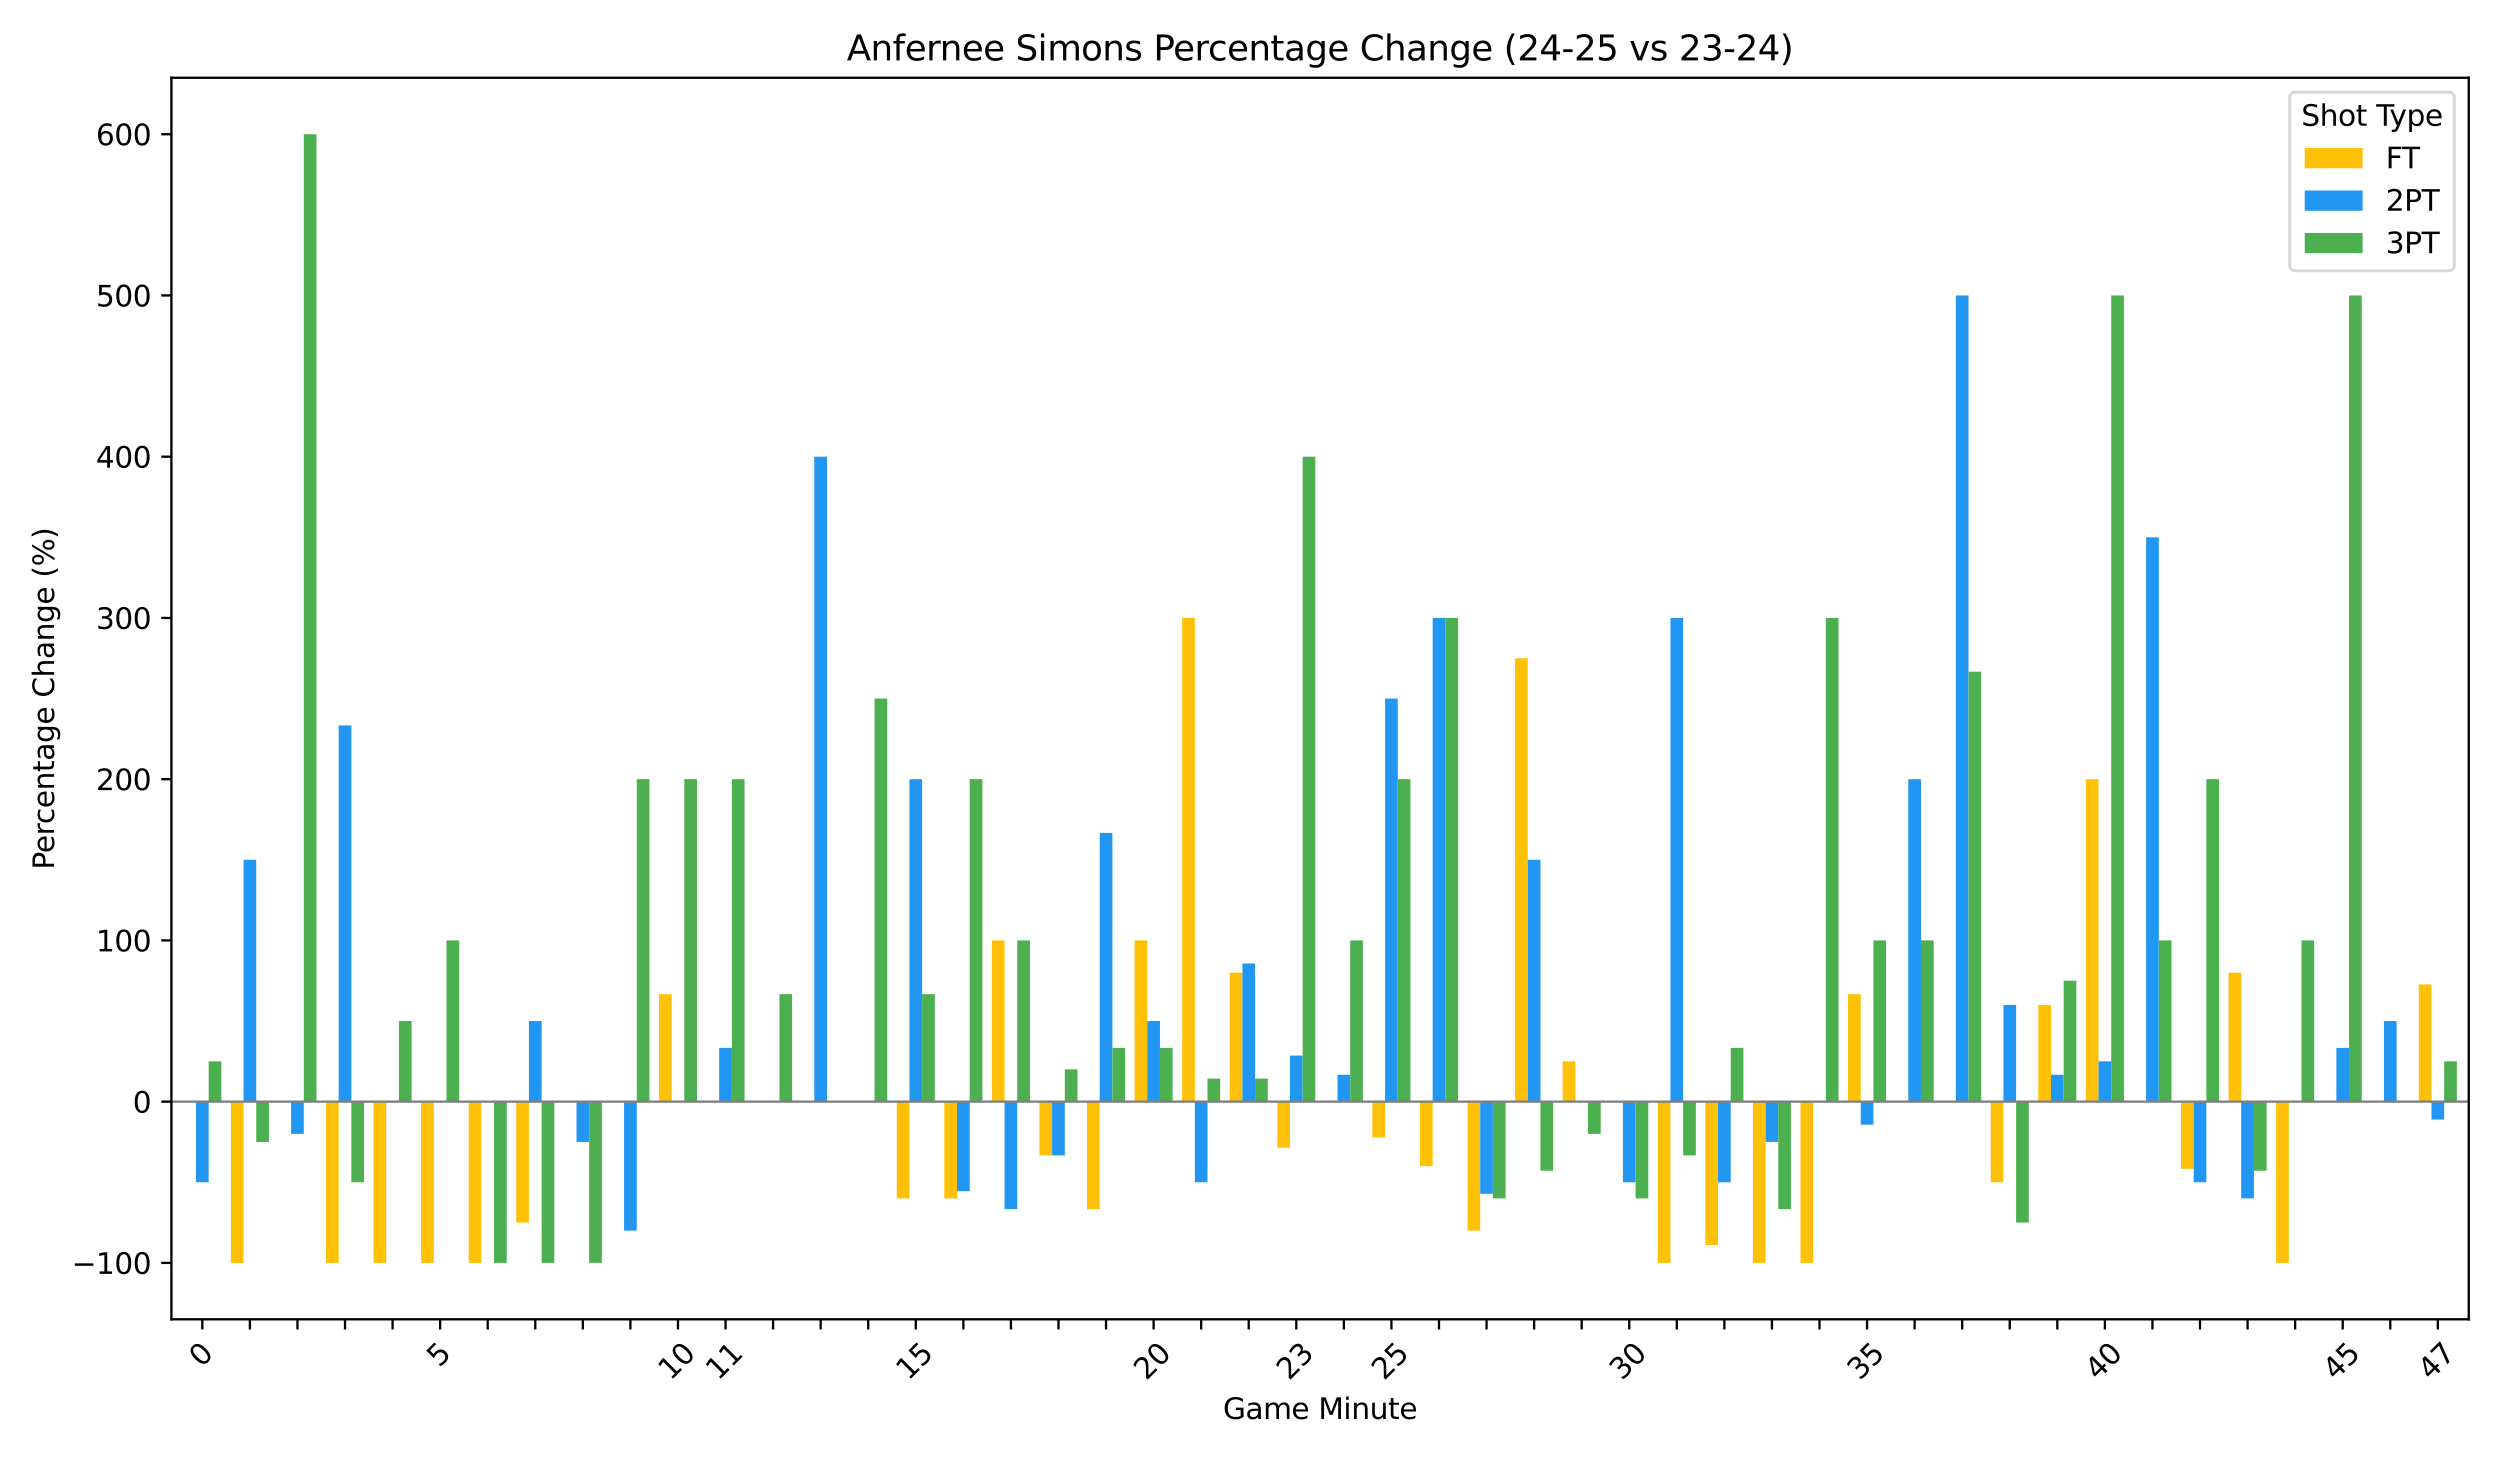 <?xml version="1.0" encoding="utf-8" standalone="no"?>
<!DOCTYPE svg PUBLIC "-//W3C//DTD SVG 1.1//EN"
  "http://www.w3.org/Graphics/SVG/1.1/DTD/svg11.dtd">
<svg xmlns:xlink="http://www.w3.org/1999/xlink" width="864pt" height="504pt" viewBox="0 0 864 504" xmlns="http://www.w3.org/2000/svg" version="1.1">
 <defs>
  <style type="text/css">*{stroke-linejoin: round; stroke-linecap: butt}</style>
 </defs>
 <g id="figure_1">
  <g id="patch_1">
   <path d="M 0 504 
L 864 504 
L 864 0 
L 0 0 
z
" style="fill: #ffffff"/>
  </g>
  <g id="axes_1">
   <g id="patch_2">
    <path d="M 59.24 455.956 
L 853.2 455.956 
L 853.2 26.88 
L 59.24 26.88 
z
" style="fill: #ffffff"/>
   </g>
   <g id="patch_3">
    <path d="M 63.35 380.728 
L 67.733 380.728 
L 67.733 380.728 
L 63.35 380.728 
z
" clip-path="url(#pa450d49245)" style="fill: #ffc107"/>
   </g>
   <g id="patch_4">
    <path d="M 79.788 380.728 
L 84.171 380.728 
L 84.171 436.452 
L 79.788 436.452 
z
" clip-path="url(#pa450d49245)" style="fill: #ffc107"/>
   </g>
   <g id="patch_5">
    <path d="M 96.226 380.728 
L 100.609 380.728 
L 100.609 380.728 
L 96.226 380.728 
z
" clip-path="url(#pa450d49245)" style="fill: #ffc107"/>
   </g>
   <g id="patch_6">
    <path d="M 112.664 380.728 
L 117.047 380.728 
L 117.047 436.452 
L 112.664 436.452 
z
" clip-path="url(#pa450d49245)" style="fill: #ffc107"/>
   </g>
   <g id="patch_7">
    <path d="M 129.102 380.728 
L 133.485 380.728 
L 133.485 436.452 
L 129.102 436.452 
z
" clip-path="url(#pa450d49245)" style="fill: #ffc107"/>
   </g>
   <g id="patch_8">
    <path d="M 145.54 380.728 
L 149.923 380.728 
L 149.923 436.452 
L 145.54 436.452 
z
" clip-path="url(#pa450d49245)" style="fill: #ffc107"/>
   </g>
   <g id="patch_9">
    <path d="M 161.978 380.728 
L 166.362 380.728 
L 166.362 436.452 
L 161.978 436.452 
z
" clip-path="url(#pa450d49245)" style="fill: #ffc107"/>
   </g>
   <g id="patch_10">
    <path d="M 178.416 380.728 
L 182.8 380.728 
L 182.8 422.521 
L 178.416 422.521 
z
" clip-path="url(#pa450d49245)" style="fill: #ffc107"/>
   </g>
   <g id="patch_11">
    <path d="M 194.854 380.728 
L 199.238 380.728 
L 199.238 380.728 
L 194.854 380.728 
z
" clip-path="url(#pa450d49245)" style="fill: #ffc107"/>
   </g>
   <g id="patch_12">
    <path d="M 211.292 380.728 
L 215.676 380.728 
L 215.676 380.728 
L 211.292 380.728 
z
" clip-path="url(#pa450d49245)" style="fill: #ffc107"/>
   </g>
   <g id="patch_13">
    <path d="M 227.73 380.728 
L 232.114 380.728 
L 232.114 343.579 
L 227.73 343.579 
z
" clip-path="url(#pa450d49245)" style="fill: #ffc107"/>
   </g>
   <g id="patch_14">
    <path d="M 244.169 380.728 
L 248.552 380.728 
L 248.552 380.728 
L 244.169 380.728 
z
" clip-path="url(#pa450d49245)" style="fill: #ffc107"/>
   </g>
   <g id="patch_15">
    <path d="M 260.607 380.728 
L 264.99 380.728 
L 264.99 380.728 
L 260.607 380.728 
z
" clip-path="url(#pa450d49245)" style="fill: #ffc107"/>
   </g>
   <g id="patch_16">
    <path d="M 277.045 380.728 
L 281.428 380.728 
L 281.428 380.728 
L 277.045 380.728 
z
" clip-path="url(#pa450d49245)" style="fill: #ffc107"/>
   </g>
   <g id="patch_17">
    <path d="M 293.483 380.728 
L 297.866 380.728 
L 297.866 380.728 
L 293.483 380.728 
z
" clip-path="url(#pa450d49245)" style="fill: #ffc107"/>
   </g>
   <g id="patch_18">
    <path d="M 309.921 380.728 
L 314.304 380.728 
L 314.304 414.162 
L 309.921 414.162 
z
" clip-path="url(#pa450d49245)" style="fill: #ffc107"/>
   </g>
   <g id="patch_19">
    <path d="M 326.359 380.728 
L 330.743 380.728 
L 330.743 414.162 
L 326.359 414.162 
z
" clip-path="url(#pa450d49245)" style="fill: #ffc107"/>
   </g>
   <g id="patch_20">
    <path d="M 342.797 380.728 
L 347.181 380.728 
L 347.181 325.004 
L 342.797 325.004 
z
" clip-path="url(#pa450d49245)" style="fill: #ffc107"/>
   </g>
   <g id="patch_21">
    <path d="M 359.235 380.728 
L 363.619 380.728 
L 363.619 399.303 
L 359.235 399.303 
z
" clip-path="url(#pa450d49245)" style="fill: #ffc107"/>
   </g>
   <g id="patch_22">
    <path d="M 375.673 380.728 
L 380.057 380.728 
L 380.057 417.877 
L 375.673 417.877 
z
" clip-path="url(#pa450d49245)" style="fill: #ffc107"/>
   </g>
   <g id="patch_23">
    <path d="M 392.111 380.728 
L 396.495 380.728 
L 396.495 325.004 
L 392.111 325.004 
z
" clip-path="url(#pa450d49245)" style="fill: #ffc107"/>
   </g>
   <g id="patch_24">
    <path d="M 408.55 380.728 
L 412.933 380.728 
L 412.933 213.556 
L 408.55 213.556 
z
" clip-path="url(#pa450d49245)" style="fill: #ffc107"/>
   </g>
   <g id="patch_25">
    <path d="M 424.988 380.728 
L 429.371 380.728 
L 429.371 336.149 
L 424.988 336.149 
z
" clip-path="url(#pa450d49245)" style="fill: #ffc107"/>
   </g>
   <g id="patch_26">
    <path d="M 441.426 380.728 
L 445.809 380.728 
L 445.809 396.649 
L 441.426 396.649 
z
" clip-path="url(#pa450d49245)" style="fill: #ffc107"/>
   </g>
   <g id="patch_27">
    <path d="M 457.864 380.728 
L 462.247 380.728 
L 462.247 380.728 
L 457.864 380.728 
z
" clip-path="url(#pa450d49245)" style="fill: #ffc107"/>
   </g>
   <g id="patch_28">
    <path d="M 474.302 380.728 
L 478.685 380.728 
L 478.685 393.111 
L 474.302 393.111 
z
" clip-path="url(#pa450d49245)" style="fill: #ffc107"/>
   </g>
   <g id="patch_29">
    <path d="M 490.74 380.728 
L 495.123 380.728 
L 495.123 403.018 
L 490.74 403.018 
z
" clip-path="url(#pa450d49245)" style="fill: #ffc107"/>
   </g>
   <g id="patch_30">
    <path d="M 507.178 380.728 
L 511.562 380.728 
L 511.562 425.307 
L 507.178 425.307 
z
" clip-path="url(#pa450d49245)" style="fill: #ffc107"/>
   </g>
   <g id="patch_31">
    <path d="M 523.616 380.728 
L 528 380.728 
L 528 227.487 
L 523.616 227.487 
z
" clip-path="url(#pa450d49245)" style="fill: #ffc107"/>
   </g>
   <g id="patch_32">
    <path d="M 540.054 380.728 
L 544.438 380.728 
L 544.438 366.797 
L 540.054 366.797 
z
" clip-path="url(#pa450d49245)" style="fill: #ffc107"/>
   </g>
   <g id="patch_33">
    <path d="M 556.492 380.728 
L 560.876 380.728 
L 560.876 380.728 
L 556.492 380.728 
z
" clip-path="url(#pa450d49245)" style="fill: #ffc107"/>
   </g>
   <g id="patch_34">
    <path d="M 572.93 380.728 
L 577.314 380.728 
L 577.314 436.452 
L 572.93 436.452 
z
" clip-path="url(#pa450d49245)" style="fill: #ffc107"/>
   </g>
   <g id="patch_35">
    <path d="M 589.369 380.728 
L 593.752 380.728 
L 593.752 430.261 
L 589.369 430.261 
z
" clip-path="url(#pa450d49245)" style="fill: #ffc107"/>
   </g>
   <g id="patch_36">
    <path d="M 605.807 380.728 
L 610.19 380.728 
L 610.19 436.452 
L 605.807 436.452 
z
" clip-path="url(#pa450d49245)" style="fill: #ffc107"/>
   </g>
   <g id="patch_37">
    <path d="M 622.245 380.728 
L 626.628 380.728 
L 626.628 436.452 
L 622.245 436.452 
z
" clip-path="url(#pa450d49245)" style="fill: #ffc107"/>
   </g>
   <g id="patch_38">
    <path d="M 638.683 380.728 
L 643.066 380.728 
L 643.066 343.579 
L 638.683 343.579 
z
" clip-path="url(#pa450d49245)" style="fill: #ffc107"/>
   </g>
   <g id="patch_39">
    <path d="M 655.121 380.728 
L 659.504 380.728 
L 659.504 380.728 
L 655.121 380.728 
z
" clip-path="url(#pa450d49245)" style="fill: #ffc107"/>
   </g>
   <g id="patch_40">
    <path d="M 671.559 380.728 
L 675.943 380.728 
L 675.943 380.728 
L 671.559 380.728 
z
" clip-path="url(#pa450d49245)" style="fill: #ffc107"/>
   </g>
   <g id="patch_41">
    <path d="M 687.997 380.728 
L 692.381 380.728 
L 692.381 408.59 
L 687.997 408.59 
z
" clip-path="url(#pa450d49245)" style="fill: #ffc107"/>
   </g>
   <g id="patch_42">
    <path d="M 704.435 380.728 
L 708.819 380.728 
L 708.819 347.294 
L 704.435 347.294 
z
" clip-path="url(#pa450d49245)" style="fill: #ffc107"/>
   </g>
   <g id="patch_43">
    <path d="M 720.873 380.728 
L 725.257 380.728 
L 725.257 269.28 
L 720.873 269.28 
z
" clip-path="url(#pa450d49245)" style="fill: #ffc107"/>
   </g>
   <g id="patch_44">
    <path d="M 737.311 380.728 
L 741.695 380.728 
L 741.695 380.728 
L 737.311 380.728 
z
" clip-path="url(#pa450d49245)" style="fill: #ffc107"/>
   </g>
   <g id="patch_45">
    <path d="M 753.75 380.728 
L 758.133 380.728 
L 758.133 403.946 
L 753.75 403.946 
z
" clip-path="url(#pa450d49245)" style="fill: #ffc107"/>
   </g>
   <g id="patch_46">
    <path d="M 770.188 380.728 
L 774.571 380.728 
L 774.571 336.149 
L 770.188 336.149 
z
" clip-path="url(#pa450d49245)" style="fill: #ffc107"/>
   </g>
   <g id="patch_47">
    <path d="M 786.626 380.728 
L 791.009 380.728 
L 791.009 436.452 
L 786.626 436.452 
z
" clip-path="url(#pa450d49245)" style="fill: #ffc107"/>
   </g>
   <g id="patch_48">
    <path d="M 803.064 380.728 
L 807.447 380.728 
L 807.447 380.728 
L 803.064 380.728 
z
" clip-path="url(#pa450d49245)" style="fill: #ffc107"/>
   </g>
   <g id="patch_49">
    <path d="M 819.502 380.728 
L 823.885 380.728 
L 823.885 380.728 
L 819.502 380.728 
z
" clip-path="url(#pa450d49245)" style="fill: #ffc107"/>
   </g>
   <g id="patch_50">
    <path d="M 835.94 380.728 
L 840.323 380.728 
L 840.323 340.201 
L 835.94 340.201 
z
" clip-path="url(#pa450d49245)" style="fill: #ffc107"/>
   </g>
   <g id="patch_51">
    <path d="M 67.733 380.728 
L 72.117 380.728 
L 72.117 408.59 
L 67.733 408.59 
z
" clip-path="url(#pa450d49245)" style="fill: #2196f3"/>
   </g>
   <g id="patch_52">
    <path d="M 84.171 380.728 
L 88.555 380.728 
L 88.555 297.142 
L 84.171 297.142 
z
" clip-path="url(#pa450d49245)" style="fill: #2196f3"/>
   </g>
   <g id="patch_53">
    <path d="M 100.609 380.728 
L 104.993 380.728 
L 104.993 391.873 
L 100.609 391.873 
z
" clip-path="url(#pa450d49245)" style="fill: #2196f3"/>
   </g>
   <g id="patch_54">
    <path d="M 117.047 380.728 
L 121.431 380.728 
L 121.431 250.705 
L 117.047 250.705 
z
" clip-path="url(#pa450d49245)" style="fill: #2196f3"/>
   </g>
   <g id="patch_55">
    <path d="M 133.485 380.728 
L 137.869 380.728 
L 137.869 380.728 
L 133.485 380.728 
z
" clip-path="url(#pa450d49245)" style="fill: #2196f3"/>
   </g>
   <g id="patch_56">
    <path d="M 149.923 380.728 
L 154.307 380.728 
L 154.307 380.728 
L 149.923 380.728 
z
" clip-path="url(#pa450d49245)" style="fill: #2196f3"/>
   </g>
   <g id="patch_57">
    <path d="M 166.362 380.728 
L 170.745 380.728 
L 170.745 380.728 
L 166.362 380.728 
z
" clip-path="url(#pa450d49245)" style="fill: #2196f3"/>
   </g>
   <g id="patch_58">
    <path d="M 182.8 380.728 
L 187.183 380.728 
L 187.183 352.866 
L 182.8 352.866 
z
" clip-path="url(#pa450d49245)" style="fill: #2196f3"/>
   </g>
   <g id="patch_59">
    <path d="M 199.238 380.728 
L 203.621 380.728 
L 203.621 394.659 
L 199.238 394.659 
z
" clip-path="url(#pa450d49245)" style="fill: #2196f3"/>
   </g>
   <g id="patch_60">
    <path d="M 215.676 380.728 
L 220.059 380.728 
L 220.059 425.307 
L 215.676 425.307 
z
" clip-path="url(#pa450d49245)" style="fill: #2196f3"/>
   </g>
   <g id="patch_61">
    <path d="M 232.114 380.728 
L 236.497 380.728 
L 236.497 380.728 
L 232.114 380.728 
z
" clip-path="url(#pa450d49245)" style="fill: #2196f3"/>
   </g>
   <g id="patch_62">
    <path d="M 248.552 380.728 
L 252.936 380.728 
L 252.936 362.153 
L 248.552 362.153 
z
" clip-path="url(#pa450d49245)" style="fill: #2196f3"/>
   </g>
   <g id="patch_63">
    <path d="M 264.99 380.728 
L 269.374 380.728 
L 269.374 380.728 
L 264.99 380.728 
z
" clip-path="url(#pa450d49245)" style="fill: #2196f3"/>
   </g>
   <g id="patch_64">
    <path d="M 281.428 380.728 
L 285.812 380.728 
L 285.812 157.832 
L 281.428 157.832 
z
" clip-path="url(#pa450d49245)" style="fill: #2196f3"/>
   </g>
   <g id="patch_65">
    <path d="M 297.866 380.728 
L 302.25 380.728 
L 302.25 380.728 
L 297.866 380.728 
z
" clip-path="url(#pa450d49245)" style="fill: #2196f3"/>
   </g>
   <g id="patch_66">
    <path d="M 314.304 380.728 
L 318.688 380.728 
L 318.688 269.28 
L 314.304 269.28 
z
" clip-path="url(#pa450d49245)" style="fill: #2196f3"/>
   </g>
   <g id="patch_67">
    <path d="M 330.743 380.728 
L 335.126 380.728 
L 335.126 411.686 
L 330.743 411.686 
z
" clip-path="url(#pa450d49245)" style="fill: #2196f3"/>
   </g>
   <g id="patch_68">
    <path d="M 347.181 380.728 
L 351.564 380.728 
L 351.564 417.877 
L 347.181 417.877 
z
" clip-path="url(#pa450d49245)" style="fill: #2196f3"/>
   </g>
   <g id="patch_69">
    <path d="M 363.619 380.728 
L 368.002 380.728 
L 368.002 399.303 
L 363.619 399.303 
z
" clip-path="url(#pa450d49245)" style="fill: #2196f3"/>
   </g>
   <g id="patch_70">
    <path d="M 380.057 380.728 
L 384.44 380.728 
L 384.44 287.855 
L 380.057 287.855 
z
" clip-path="url(#pa450d49245)" style="fill: #2196f3"/>
   </g>
   <g id="patch_71">
    <path d="M 396.495 380.728 
L 400.878 380.728 
L 400.878 352.866 
L 396.495 352.866 
z
" clip-path="url(#pa450d49245)" style="fill: #2196f3"/>
   </g>
   <g id="patch_72">
    <path d="M 412.933 380.728 
L 417.317 380.728 
L 417.317 408.59 
L 412.933 408.59 
z
" clip-path="url(#pa450d49245)" style="fill: #2196f3"/>
   </g>
   <g id="patch_73">
    <path d="M 429.371 380.728 
L 433.755 380.728 
L 433.755 332.964 
L 429.371 332.964 
z
" clip-path="url(#pa450d49245)" style="fill: #2196f3"/>
   </g>
   <g id="patch_74">
    <path d="M 445.809 380.728 
L 450.193 380.728 
L 450.193 364.807 
L 445.809 364.807 
z
" clip-path="url(#pa450d49245)" style="fill: #2196f3"/>
   </g>
   <g id="patch_75">
    <path d="M 462.247 380.728 
L 466.631 380.728 
L 466.631 371.441 
L 462.247 371.441 
z
" clip-path="url(#pa450d49245)" style="fill: #2196f3"/>
   </g>
   <g id="patch_76">
    <path d="M 478.685 380.728 
L 483.069 380.728 
L 483.069 241.418 
L 478.685 241.418 
z
" clip-path="url(#pa450d49245)" style="fill: #2196f3"/>
   </g>
   <g id="patch_77">
    <path d="M 495.123 380.728 
L 499.507 380.728 
L 499.507 213.556 
L 495.123 213.556 
z
" clip-path="url(#pa450d49245)" style="fill: #2196f3"/>
   </g>
   <g id="patch_78">
    <path d="M 511.562 380.728 
L 515.945 380.728 
L 515.945 412.57 
L 511.562 412.57 
z
" clip-path="url(#pa450d49245)" style="fill: #2196f3"/>
   </g>
   <g id="patch_79">
    <path d="M 528 380.728 
L 532.383 380.728 
L 532.383 297.142 
L 528 297.142 
z
" clip-path="url(#pa450d49245)" style="fill: #2196f3"/>
   </g>
   <g id="patch_80">
    <path d="M 544.438 380.728 
L 548.821 380.728 
L 548.821 380.728 
L 544.438 380.728 
z
" clip-path="url(#pa450d49245)" style="fill: #2196f3"/>
   </g>
   <g id="patch_81">
    <path d="M 560.876 380.728 
L 565.259 380.728 
L 565.259 408.59 
L 560.876 408.59 
z
" clip-path="url(#pa450d49245)" style="fill: #2196f3"/>
   </g>
   <g id="patch_82">
    <path d="M 577.314 380.728 
L 581.697 380.728 
L 581.697 213.556 
L 577.314 213.556 
z
" clip-path="url(#pa450d49245)" style="fill: #2196f3"/>
   </g>
   <g id="patch_83">
    <path d="M 593.752 380.728 
L 598.136 380.728 
L 598.136 408.59 
L 593.752 408.59 
z
" clip-path="url(#pa450d49245)" style="fill: #2196f3"/>
   </g>
   <g id="patch_84">
    <path d="M 610.19 380.728 
L 614.574 380.728 
L 614.574 394.659 
L 610.19 394.659 
z
" clip-path="url(#pa450d49245)" style="fill: #2196f3"/>
   </g>
   <g id="patch_85">
    <path d="M 626.628 380.728 
L 631.012 380.728 
L 631.012 380.728 
L 626.628 380.728 
z
" clip-path="url(#pa450d49245)" style="fill: #2196f3"/>
   </g>
   <g id="patch_86">
    <path d="M 643.066 380.728 
L 647.45 380.728 
L 647.45 388.689 
L 643.066 388.689 
z
" clip-path="url(#pa450d49245)" style="fill: #2196f3"/>
   </g>
   <g id="patch_87">
    <path d="M 659.504 380.728 
L 663.888 380.728 
L 663.888 269.28 
L 659.504 269.28 
z
" clip-path="url(#pa450d49245)" style="fill: #2196f3"/>
   </g>
   <g id="patch_88">
    <path d="M 675.943 380.728 
L 680.326 380.728 
L 680.326 102.108 
L 675.943 102.108 
z
" clip-path="url(#pa450d49245)" style="fill: #2196f3"/>
   </g>
   <g id="patch_89">
    <path d="M 692.381 380.728 
L 696.764 380.728 
L 696.764 347.294 
L 692.381 347.294 
z
" clip-path="url(#pa450d49245)" style="fill: #2196f3"/>
   </g>
   <g id="patch_90">
    <path d="M 708.819 380.728 
L 713.202 380.728 
L 713.202 371.441 
L 708.819 371.441 
z
" clip-path="url(#pa450d49245)" style="fill: #2196f3"/>
   </g>
   <g id="patch_91">
    <path d="M 725.257 380.728 
L 729.64 380.728 
L 729.64 366.797 
L 725.257 366.797 
z
" clip-path="url(#pa450d49245)" style="fill: #2196f3"/>
   </g>
   <g id="patch_92">
    <path d="M 741.695 380.728 
L 746.078 380.728 
L 746.078 185.694 
L 741.695 185.694 
z
" clip-path="url(#pa450d49245)" style="fill: #2196f3"/>
   </g>
   <g id="patch_93">
    <path d="M 758.133 380.728 
L 762.517 380.728 
L 762.517 408.59 
L 758.133 408.59 
z
" clip-path="url(#pa450d49245)" style="fill: #2196f3"/>
   </g>
   <g id="patch_94">
    <path d="M 774.571 380.728 
L 778.955 380.728 
L 778.955 414.162 
L 774.571 414.162 
z
" clip-path="url(#pa450d49245)" style="fill: #2196f3"/>
   </g>
   <g id="patch_95">
    <path d="M 791.009 380.728 
L 795.393 380.728 
L 795.393 380.728 
L 791.009 380.728 
z
" clip-path="url(#pa450d49245)" style="fill: #2196f3"/>
   </g>
   <g id="patch_96">
    <path d="M 807.447 380.728 
L 811.831 380.728 
L 811.831 362.153 
L 807.447 362.153 
z
" clip-path="url(#pa450d49245)" style="fill: #2196f3"/>
   </g>
   <g id="patch_97">
    <path d="M 823.885 380.728 
L 828.269 380.728 
L 828.269 352.866 
L 823.885 352.866 
z
" clip-path="url(#pa450d49245)" style="fill: #2196f3"/>
   </g>
   <g id="patch_98">
    <path d="M 840.323 380.728 
L 844.707 380.728 
L 844.707 386.92 
L 840.323 386.92 
z
" clip-path="url(#pa450d49245)" style="fill: #2196f3"/>
   </g>
   <g id="patch_99">
    <path d="M 72.117 380.728 
L 76.5 380.728 
L 76.5 366.797 
L 72.117 366.797 
z
" clip-path="url(#pa450d49245)" style="fill: #4caf50"/>
   </g>
   <g id="patch_100">
    <path d="M 88.555 380.728 
L 92.938 380.728 
L 92.938 394.659 
L 88.555 394.659 
z
" clip-path="url(#pa450d49245)" style="fill: #4caf50"/>
   </g>
   <g id="patch_101">
    <path d="M 104.993 380.728 
L 109.376 380.728 
L 109.376 46.383 
L 104.993 46.383 
z
" clip-path="url(#pa450d49245)" style="fill: #4caf50"/>
   </g>
   <g id="patch_102">
    <path d="M 121.431 380.728 
L 125.814 380.728 
L 125.814 408.59 
L 121.431 408.59 
z
" clip-path="url(#pa450d49245)" style="fill: #4caf50"/>
   </g>
   <g id="patch_103">
    <path d="M 137.869 380.728 
L 142.252 380.728 
L 142.252 352.866 
L 137.869 352.866 
z
" clip-path="url(#pa450d49245)" style="fill: #4caf50"/>
   </g>
   <g id="patch_104">
    <path d="M 154.307 380.728 
L 158.69 380.728 
L 158.69 325.004 
L 154.307 325.004 
z
" clip-path="url(#pa450d49245)" style="fill: #4caf50"/>
   </g>
   <g id="patch_105">
    <path d="M 170.745 380.728 
L 175.129 380.728 
L 175.129 436.452 
L 170.745 436.452 
z
" clip-path="url(#pa450d49245)" style="fill: #4caf50"/>
   </g>
   <g id="patch_106">
    <path d="M 187.183 380.728 
L 191.567 380.728 
L 191.567 436.452 
L 187.183 436.452 
z
" clip-path="url(#pa450d49245)" style="fill: #4caf50"/>
   </g>
   <g id="patch_107">
    <path d="M 203.621 380.728 
L 208.005 380.728 
L 208.005 436.452 
L 203.621 436.452 
z
" clip-path="url(#pa450d49245)" style="fill: #4caf50"/>
   </g>
   <g id="patch_108">
    <path d="M 220.059 380.728 
L 224.443 380.728 
L 224.443 269.28 
L 220.059 269.28 
z
" clip-path="url(#pa450d49245)" style="fill: #4caf50"/>
   </g>
   <g id="patch_109">
    <path d="M 236.497 380.728 
L 240.881 380.728 
L 240.881 269.28 
L 236.497 269.28 
z
" clip-path="url(#pa450d49245)" style="fill: #4caf50"/>
   </g>
   <g id="patch_110">
    <path d="M 252.936 380.728 
L 257.319 380.728 
L 257.319 269.28 
L 252.936 269.28 
z
" clip-path="url(#pa450d49245)" style="fill: #4caf50"/>
   </g>
   <g id="patch_111">
    <path d="M 269.374 380.728 
L 273.757 380.728 
L 273.757 343.579 
L 269.374 343.579 
z
" clip-path="url(#pa450d49245)" style="fill: #4caf50"/>
   </g>
   <g id="patch_112">
    <path d="M 285.812 380.728 
L 290.195 380.728 
L 290.195 380.728 
L 285.812 380.728 
z
" clip-path="url(#pa450d49245)" style="fill: #4caf50"/>
   </g>
   <g id="patch_113">
    <path d="M 302.25 380.728 
L 306.633 380.728 
L 306.633 241.418 
L 302.25 241.418 
z
" clip-path="url(#pa450d49245)" style="fill: #4caf50"/>
   </g>
   <g id="patch_114">
    <path d="M 318.688 380.728 
L 323.071 380.728 
L 323.071 343.579 
L 318.688 343.579 
z
" clip-path="url(#pa450d49245)" style="fill: #4caf50"/>
   </g>
   <g id="patch_115">
    <path d="M 335.126 380.728 
L 339.51 380.728 
L 339.51 269.28 
L 335.126 269.28 
z
" clip-path="url(#pa450d49245)" style="fill: #4caf50"/>
   </g>
   <g id="patch_116">
    <path d="M 351.564 380.728 
L 355.948 380.728 
L 355.948 325.004 
L 351.564 325.004 
z
" clip-path="url(#pa450d49245)" style="fill: #4caf50"/>
   </g>
   <g id="patch_117">
    <path d="M 368.002 380.728 
L 372.386 380.728 
L 372.386 369.583 
L 368.002 369.583 
z
" clip-path="url(#pa450d49245)" style="fill: #4caf50"/>
   </g>
   <g id="patch_118">
    <path d="M 384.44 380.728 
L 388.824 380.728 
L 388.824 362.153 
L 384.44 362.153 
z
" clip-path="url(#pa450d49245)" style="fill: #4caf50"/>
   </g>
   <g id="patch_119">
    <path d="M 400.878 380.728 
L 405.262 380.728 
L 405.262 362.153 
L 400.878 362.153 
z
" clip-path="url(#pa450d49245)" style="fill: #4caf50"/>
   </g>
   <g id="patch_120">
    <path d="M 417.317 380.728 
L 421.7 380.728 
L 421.7 372.767 
L 417.317 372.767 
z
" clip-path="url(#pa450d49245)" style="fill: #4caf50"/>
   </g>
   <g id="patch_121">
    <path d="M 433.755 380.728 
L 438.138 380.728 
L 438.138 372.767 
L 433.755 372.767 
z
" clip-path="url(#pa450d49245)" style="fill: #4caf50"/>
   </g>
   <g id="patch_122">
    <path d="M 450.193 380.728 
L 454.576 380.728 
L 454.576 157.832 
L 450.193 157.832 
z
" clip-path="url(#pa450d49245)" style="fill: #4caf50"/>
   </g>
   <g id="patch_123">
    <path d="M 466.631 380.728 
L 471.014 380.728 
L 471.014 325.004 
L 466.631 325.004 
z
" clip-path="url(#pa450d49245)" style="fill: #4caf50"/>
   </g>
   <g id="patch_124">
    <path d="M 483.069 380.728 
L 487.452 380.728 
L 487.452 269.28 
L 483.069 269.28 
z
" clip-path="url(#pa450d49245)" style="fill: #4caf50"/>
   </g>
   <g id="patch_125">
    <path d="M 499.507 380.728 
L 503.89 380.728 
L 503.89 213.556 
L 499.507 213.556 
z
" clip-path="url(#pa450d49245)" style="fill: #4caf50"/>
   </g>
   <g id="patch_126">
    <path d="M 515.945 380.728 
L 520.329 380.728 
L 520.329 414.162 
L 515.945 414.162 
z
" clip-path="url(#pa450d49245)" style="fill: #4caf50"/>
   </g>
   <g id="patch_127">
    <path d="M 532.383 380.728 
L 536.767 380.728 
L 536.767 404.61 
L 532.383 404.61 
z
" clip-path="url(#pa450d49245)" style="fill: #4caf50"/>
   </g>
   <g id="patch_128">
    <path d="M 548.821 380.728 
L 553.205 380.728 
L 553.205 391.873 
L 548.821 391.873 
z
" clip-path="url(#pa450d49245)" style="fill: #4caf50"/>
   </g>
   <g id="patch_129">
    <path d="M 565.259 380.728 
L 569.643 380.728 
L 569.643 414.162 
L 565.259 414.162 
z
" clip-path="url(#pa450d49245)" style="fill: #4caf50"/>
   </g>
   <g id="patch_130">
    <path d="M 581.697 380.728 
L 586.081 380.728 
L 586.081 399.303 
L 581.697 399.303 
z
" clip-path="url(#pa450d49245)" style="fill: #4caf50"/>
   </g>
   <g id="patch_131">
    <path d="M 598.136 380.728 
L 602.519 380.728 
L 602.519 362.153 
L 598.136 362.153 
z
" clip-path="url(#pa450d49245)" style="fill: #4caf50"/>
   </g>
   <g id="patch_132">
    <path d="M 614.574 380.728 
L 618.957 380.728 
L 618.957 417.877 
L 614.574 417.877 
z
" clip-path="url(#pa450d49245)" style="fill: #4caf50"/>
   </g>
   <g id="patch_133">
    <path d="M 631.012 380.728 
L 635.395 380.728 
L 635.395 213.556 
L 631.012 213.556 
z
" clip-path="url(#pa450d49245)" style="fill: #4caf50"/>
   </g>
   <g id="patch_134">
    <path d="M 647.45 380.728 
L 651.833 380.728 
L 651.833 325.004 
L 647.45 325.004 
z
" clip-path="url(#pa450d49245)" style="fill: #4caf50"/>
   </g>
   <g id="patch_135">
    <path d="M 663.888 380.728 
L 668.271 380.728 
L 668.271 325.004 
L 663.888 325.004 
z
" clip-path="url(#pa450d49245)" style="fill: #4caf50"/>
   </g>
   <g id="patch_136">
    <path d="M 680.326 380.728 
L 684.71 380.728 
L 684.71 232.13 
L 680.326 232.13 
z
" clip-path="url(#pa450d49245)" style="fill: #4caf50"/>
   </g>
   <g id="patch_137">
    <path d="M 696.764 380.728 
L 701.148 380.728 
L 701.148 422.521 
L 696.764 422.521 
z
" clip-path="url(#pa450d49245)" style="fill: #4caf50"/>
   </g>
   <g id="patch_138">
    <path d="M 713.202 380.728 
L 717.586 380.728 
L 717.586 338.935 
L 713.202 338.935 
z
" clip-path="url(#pa450d49245)" style="fill: #4caf50"/>
   </g>
   <g id="patch_139">
    <path d="M 729.64 380.728 
L 734.024 380.728 
L 734.024 102.108 
L 729.64 102.108 
z
" clip-path="url(#pa450d49245)" style="fill: #4caf50"/>
   </g>
   <g id="patch_140">
    <path d="M 746.078 380.728 
L 750.462 380.728 
L 750.462 325.004 
L 746.078 325.004 
z
" clip-path="url(#pa450d49245)" style="fill: #4caf50"/>
   </g>
   <g id="patch_141">
    <path d="M 762.517 380.728 
L 766.9 380.728 
L 766.9 269.28 
L 762.517 269.28 
z
" clip-path="url(#pa450d49245)" style="fill: #4caf50"/>
   </g>
   <g id="patch_142">
    <path d="M 778.955 380.728 
L 783.338 380.728 
L 783.338 404.61 
L 778.955 404.61 
z
" clip-path="url(#pa450d49245)" style="fill: #4caf50"/>
   </g>
   <g id="patch_143">
    <path d="M 795.393 380.728 
L 799.776 380.728 
L 799.776 325.004 
L 795.393 325.004 
z
" clip-path="url(#pa450d49245)" style="fill: #4caf50"/>
   </g>
   <g id="patch_144">
    <path d="M 811.831 380.728 
L 816.214 380.728 
L 816.214 102.108 
L 811.831 102.108 
z
" clip-path="url(#pa450d49245)" style="fill: #4caf50"/>
   </g>
   <g id="patch_145">
    <path d="M 828.269 380.728 
L 832.652 380.728 
L 832.652 380.728 
L 828.269 380.728 
z
" clip-path="url(#pa450d49245)" style="fill: #4caf50"/>
   </g>
   <g id="patch_146">
    <path d="M 844.707 380.728 
L 849.09 380.728 
L 849.09 366.797 
L 844.707 366.797 
z
" clip-path="url(#pa450d49245)" style="fill: #4caf50"/>
   </g>
   <g id="matplotlib.axis_1">
    <g id="xtick_1">
     <g id="line2d_1">
      <defs>
       <path id="me53d74227e" d="M 0 0 
L 0 3.5 
" style="stroke: #000000; stroke-width: 0.8"/>
      </defs>
      <g>
       <use xlink:href="#me53d74227e" x="69.925" y="455.956" style="stroke: #000000; stroke-width: 0.8"/>
      </g>
     </g>
     <g id="text_1">
      <!-- 0 -->
      <g transform="translate(69.626 472.827) rotate(-45) scale(0.1 -0.1)">
       <defs>
        <path id="DejaVuSans-30" d="M 2034 4250 
Q 1547 4250 1301 3770 
Q 1056 3291 1056 2328 
Q 1056 1369 1301 889 
Q 1547 409 2034 409 
Q 2525 409 2770 889 
Q 3016 1369 3016 2328 
Q 3016 3291 2770 3770 
Q 2525 4250 2034 4250 
z
M 2034 4750 
Q 2819 4750 3233 4129 
Q 3647 3509 3647 2328 
Q 3647 1150 3233 529 
Q 2819 -91 2034 -91 
Q 1250 -91 836 529 
Q 422 1150 422 2328 
Q 422 3509 836 4129 
Q 1250 4750 2034 4750 
z
" transform="scale(0.016)"/>
       </defs>
       <use xlink:href="#DejaVuSans-30"/>
      </g>
     </g>
    </g>
    <g id="xtick_2">
     <g id="line2d_2">
      <g>
       <use xlink:href="#me53d74227e" x="86.363" y="455.956" style="stroke: #000000; stroke-width: 0.8"/>
      </g>
     </g>
    </g>
    <g id="xtick_3">
     <g id="line2d_3">
      <g>
       <use xlink:href="#me53d74227e" x="102.801" y="455.956" style="stroke: #000000; stroke-width: 0.8"/>
      </g>
     </g>
    </g>
    <g id="xtick_4">
     <g id="line2d_4">
      <g>
       <use xlink:href="#me53d74227e" x="119.239" y="455.956" style="stroke: #000000; stroke-width: 0.8"/>
      </g>
     </g>
    </g>
    <g id="xtick_5">
     <g id="line2d_5">
      <g>
       <use xlink:href="#me53d74227e" x="135.677" y="455.956" style="stroke: #000000; stroke-width: 0.8"/>
      </g>
     </g>
    </g>
    <g id="xtick_6">
     <g id="line2d_6">
      <g>
       <use xlink:href="#me53d74227e" x="152.115" y="455.956" style="stroke: #000000; stroke-width: 0.8"/>
      </g>
     </g>
     <g id="text_2">
      <!-- 5 -->
      <g transform="translate(151.817 472.827) rotate(-45) scale(0.1 -0.1)">
       <defs>
        <path id="DejaVuSans-35" d="M 691 4666 
L 3169 4666 
L 3169 4134 
L 1269 4134 
L 1269 2991 
Q 1406 3038 1543 3061 
Q 1681 3084 1819 3084 
Q 2600 3084 3056 2656 
Q 3513 2228 3513 1497 
Q 3513 744 3044 326 
Q 2575 -91 1722 -91 
Q 1428 -91 1123 -41 
Q 819 9 494 109 
L 494 744 
Q 775 591 1075 516 
Q 1375 441 1709 441 
Q 2250 441 2565 725 
Q 2881 1009 2881 1497 
Q 2881 1984 2565 2268 
Q 2250 2553 1709 2553 
Q 1456 2553 1204 2497 
Q 953 2441 691 2322 
L 691 4666 
z
" transform="scale(0.016)"/>
       </defs>
       <use xlink:href="#DejaVuSans-35"/>
      </g>
     </g>
    </g>
    <g id="xtick_7">
     <g id="line2d_7">
      <g>
       <use xlink:href="#me53d74227e" x="168.553" y="455.956" style="stroke: #000000; stroke-width: 0.8"/>
      </g>
     </g>
    </g>
    <g id="xtick_8">
     <g id="line2d_8">
      <g>
       <use xlink:href="#me53d74227e" x="184.991" y="455.956" style="stroke: #000000; stroke-width: 0.8"/>
      </g>
     </g>
    </g>
    <g id="xtick_9">
     <g id="line2d_9">
      <g>
       <use xlink:href="#me53d74227e" x="201.43" y="455.956" style="stroke: #000000; stroke-width: 0.8"/>
      </g>
     </g>
    </g>
    <g id="xtick_10">
     <g id="line2d_10">
      <g>
       <use xlink:href="#me53d74227e" x="217.868" y="455.956" style="stroke: #000000; stroke-width: 0.8"/>
      </g>
     </g>
    </g>
    <g id="xtick_11">
     <g id="line2d_11">
      <g>
       <use xlink:href="#me53d74227e" x="234.306" y="455.956" style="stroke: #000000; stroke-width: 0.8"/>
      </g>
     </g>
     <g id="text_3">
      <!-- 10 -->
      <g transform="translate(231.758 477.326) rotate(-45) scale(0.1 -0.1)">
       <defs>
        <path id="DejaVuSans-31" d="M 794 531 
L 1825 531 
L 1825 4091 
L 703 3866 
L 703 4441 
L 1819 4666 
L 2450 4666 
L 2450 531 
L 3481 531 
L 3481 0 
L 794 0 
L 794 531 
z
" transform="scale(0.016)"/>
       </defs>
       <use xlink:href="#DejaVuSans-31"/>
       <use xlink:href="#DejaVuSans-30" transform="translate(63.623 0)"/>
      </g>
     </g>
    </g>
    <g id="xtick_12">
     <g id="line2d_12">
      <g>
       <use xlink:href="#me53d74227e" x="250.744" y="455.956" style="stroke: #000000; stroke-width: 0.8"/>
      </g>
     </g>
     <g id="text_4">
      <!-- 11 -->
      <g transform="translate(248.196 477.326) rotate(-45) scale(0.1 -0.1)">
       <use xlink:href="#DejaVuSans-31"/>
       <use xlink:href="#DejaVuSans-31" transform="translate(63.623 0)"/>
      </g>
     </g>
    </g>
    <g id="xtick_13">
     <g id="line2d_13">
      <g>
       <use xlink:href="#me53d74227e" x="267.182" y="455.956" style="stroke: #000000; stroke-width: 0.8"/>
      </g>
     </g>
    </g>
    <g id="xtick_14">
     <g id="line2d_14">
      <g>
       <use xlink:href="#me53d74227e" x="283.62" y="455.956" style="stroke: #000000; stroke-width: 0.8"/>
      </g>
     </g>
    </g>
    <g id="xtick_15">
     <g id="line2d_15">
      <g>
       <use xlink:href="#me53d74227e" x="300.058" y="455.956" style="stroke: #000000; stroke-width: 0.8"/>
      </g>
     </g>
    </g>
    <g id="xtick_16">
     <g id="line2d_16">
      <g>
       <use xlink:href="#me53d74227e" x="316.496" y="455.956" style="stroke: #000000; stroke-width: 0.8"/>
      </g>
     </g>
     <g id="text_5">
      <!-- 15 -->
      <g transform="translate(313.948 477.326) rotate(-45) scale(0.1 -0.1)">
       <use xlink:href="#DejaVuSans-31"/>
       <use xlink:href="#DejaVuSans-35" transform="translate(63.623 0)"/>
      </g>
     </g>
    </g>
    <g id="xtick_17">
     <g id="line2d_17">
      <g>
       <use xlink:href="#me53d74227e" x="332.934" y="455.956" style="stroke: #000000; stroke-width: 0.8"/>
      </g>
     </g>
    </g>
    <g id="xtick_18">
     <g id="line2d_18">
      <g>
       <use xlink:href="#me53d74227e" x="349.372" y="455.956" style="stroke: #000000; stroke-width: 0.8"/>
      </g>
     </g>
    </g>
    <g id="xtick_19">
     <g id="line2d_19">
      <g>
       <use xlink:href="#me53d74227e" x="365.81" y="455.956" style="stroke: #000000; stroke-width: 0.8"/>
      </g>
     </g>
    </g>
    <g id="xtick_20">
     <g id="line2d_20">
      <g>
       <use xlink:href="#me53d74227e" x="382.249" y="455.956" style="stroke: #000000; stroke-width: 0.8"/>
      </g>
     </g>
    </g>
    <g id="xtick_21">
     <g id="line2d_21">
      <g>
       <use xlink:href="#me53d74227e" x="398.687" y="455.956" style="stroke: #000000; stroke-width: 0.8"/>
      </g>
     </g>
     <g id="text_6">
      <!-- 20 -->
      <g transform="translate(396.139 477.326) rotate(-45) scale(0.1 -0.1)">
       <defs>
        <path id="DejaVuSans-32" d="M 1228 531 
L 3431 531 
L 3431 0 
L 469 0 
L 469 531 
Q 828 903 1448 1529 
Q 2069 2156 2228 2338 
Q 2531 2678 2651 2914 
Q 2772 3150 2772 3378 
Q 2772 3750 2511 3984 
Q 2250 4219 1831 4219 
Q 1534 4219 1204 4116 
Q 875 4013 500 3803 
L 500 4441 
Q 881 4594 1212 4672 
Q 1544 4750 1819 4750 
Q 2544 4750 2975 4387 
Q 3406 4025 3406 3419 
Q 3406 3131 3298 2873 
Q 3191 2616 2906 2266 
Q 2828 2175 2409 1742 
Q 1991 1309 1228 531 
z
" transform="scale(0.016)"/>
       </defs>
       <use xlink:href="#DejaVuSans-32"/>
       <use xlink:href="#DejaVuSans-30" transform="translate(63.623 0)"/>
      </g>
     </g>
    </g>
    <g id="xtick_22">
     <g id="line2d_22">
      <g>
       <use xlink:href="#me53d74227e" x="415.125" y="455.956" style="stroke: #000000; stroke-width: 0.8"/>
      </g>
     </g>
    </g>
    <g id="xtick_23">
     <g id="line2d_23">
      <g>
       <use xlink:href="#me53d74227e" x="431.563" y="455.956" style="stroke: #000000; stroke-width: 0.8"/>
      </g>
     </g>
    </g>
    <g id="xtick_24">
     <g id="line2d_24">
      <g>
       <use xlink:href="#me53d74227e" x="448.001" y="455.956" style="stroke: #000000; stroke-width: 0.8"/>
      </g>
     </g>
     <g id="text_7">
      <!-- 23 -->
      <g transform="translate(445.453 477.326) rotate(-45) scale(0.1 -0.1)">
       <defs>
        <path id="DejaVuSans-33" d="M 2597 2516 
Q 3050 2419 3304 2112 
Q 3559 1806 3559 1356 
Q 3559 666 3084 287 
Q 2609 -91 1734 -91 
Q 1441 -91 1130 -33 
Q 819 25 488 141 
L 488 750 
Q 750 597 1062 519 
Q 1375 441 1716 441 
Q 2309 441 2620 675 
Q 2931 909 2931 1356 
Q 2931 1769 2642 2001 
Q 2353 2234 1838 2234 
L 1294 2234 
L 1294 2753 
L 1863 2753 
Q 2328 2753 2575 2939 
Q 2822 3125 2822 3475 
Q 2822 3834 2567 4026 
Q 2313 4219 1838 4219 
Q 1578 4219 1281 4162 
Q 984 4106 628 3988 
L 628 4550 
Q 988 4650 1302 4700 
Q 1616 4750 1894 4750 
Q 2613 4750 3031 4423 
Q 3450 4097 3450 3541 
Q 3450 3153 3228 2886 
Q 3006 2619 2597 2516 
z
" transform="scale(0.016)"/>
       </defs>
       <use xlink:href="#DejaVuSans-32"/>
       <use xlink:href="#DejaVuSans-33" transform="translate(63.623 0)"/>
      </g>
     </g>
    </g>
    <g id="xtick_25">
     <g id="line2d_25">
      <g>
       <use xlink:href="#me53d74227e" x="464.439" y="455.956" style="stroke: #000000; stroke-width: 0.8"/>
      </g>
     </g>
    </g>
    <g id="xtick_26">
     <g id="line2d_26">
      <g>
       <use xlink:href="#me53d74227e" x="480.877" y="455.956" style="stroke: #000000; stroke-width: 0.8"/>
      </g>
     </g>
     <g id="text_8">
      <!-- 25 -->
      <g transform="translate(478.329 477.326) rotate(-45) scale(0.1 -0.1)">
       <use xlink:href="#DejaVuSans-32"/>
       <use xlink:href="#DejaVuSans-35" transform="translate(63.623 0)"/>
      </g>
     </g>
    </g>
    <g id="xtick_27">
     <g id="line2d_27">
      <g>
       <use xlink:href="#me53d74227e" x="497.315" y="455.956" style="stroke: #000000; stroke-width: 0.8"/>
      </g>
     </g>
    </g>
    <g id="xtick_28">
     <g id="line2d_28">
      <g>
       <use xlink:href="#me53d74227e" x="513.753" y="455.956" style="stroke: #000000; stroke-width: 0.8"/>
      </g>
     </g>
    </g>
    <g id="xtick_29">
     <g id="line2d_29">
      <g>
       <use xlink:href="#me53d74227e" x="530.191" y="455.956" style="stroke: #000000; stroke-width: 0.8"/>
      </g>
     </g>
    </g>
    <g id="xtick_30">
     <g id="line2d_30">
      <g>
       <use xlink:href="#me53d74227e" x="546.63" y="455.956" style="stroke: #000000; stroke-width: 0.8"/>
      </g>
     </g>
    </g>
    <g id="xtick_31">
     <g id="line2d_31">
      <g>
       <use xlink:href="#me53d74227e" x="563.068" y="455.956" style="stroke: #000000; stroke-width: 0.8"/>
      </g>
     </g>
     <g id="text_9">
      <!-- 30 -->
      <g transform="translate(560.52 477.326) rotate(-45) scale(0.1 -0.1)">
       <use xlink:href="#DejaVuSans-33"/>
       <use xlink:href="#DejaVuSans-30" transform="translate(63.623 0)"/>
      </g>
     </g>
    </g>
    <g id="xtick_32">
     <g id="line2d_32">
      <g>
       <use xlink:href="#me53d74227e" x="579.506" y="455.956" style="stroke: #000000; stroke-width: 0.8"/>
      </g>
     </g>
    </g>
    <g id="xtick_33">
     <g id="line2d_33">
      <g>
       <use xlink:href="#me53d74227e" x="595.944" y="455.956" style="stroke: #000000; stroke-width: 0.8"/>
      </g>
     </g>
    </g>
    <g id="xtick_34">
     <g id="line2d_34">
      <g>
       <use xlink:href="#me53d74227e" x="612.382" y="455.956" style="stroke: #000000; stroke-width: 0.8"/>
      </g>
     </g>
    </g>
    <g id="xtick_35">
     <g id="line2d_35">
      <g>
       <use xlink:href="#me53d74227e" x="628.82" y="455.956" style="stroke: #000000; stroke-width: 0.8"/>
      </g>
     </g>
    </g>
    <g id="xtick_36">
     <g id="line2d_36">
      <g>
       <use xlink:href="#me53d74227e" x="645.258" y="455.956" style="stroke: #000000; stroke-width: 0.8"/>
      </g>
     </g>
     <g id="text_10">
      <!-- 35 -->
      <g transform="translate(642.71 477.326) rotate(-45) scale(0.1 -0.1)">
       <use xlink:href="#DejaVuSans-33"/>
       <use xlink:href="#DejaVuSans-35" transform="translate(63.623 0)"/>
      </g>
     </g>
    </g>
    <g id="xtick_37">
     <g id="line2d_37">
      <g>
       <use xlink:href="#me53d74227e" x="661.696" y="455.956" style="stroke: #000000; stroke-width: 0.8"/>
      </g>
     </g>
    </g>
    <g id="xtick_38">
     <g id="line2d_38">
      <g>
       <use xlink:href="#me53d74227e" x="678.134" y="455.956" style="stroke: #000000; stroke-width: 0.8"/>
      </g>
     </g>
    </g>
    <g id="xtick_39">
     <g id="line2d_39">
      <g>
       <use xlink:href="#me53d74227e" x="694.572" y="455.956" style="stroke: #000000; stroke-width: 0.8"/>
      </g>
     </g>
    </g>
    <g id="xtick_40">
     <g id="line2d_40">
      <g>
       <use xlink:href="#me53d74227e" x="711.01" y="455.956" style="stroke: #000000; stroke-width: 0.8"/>
      </g>
     </g>
    </g>
    <g id="xtick_41">
     <g id="line2d_41">
      <g>
       <use xlink:href="#me53d74227e" x="727.449" y="455.956" style="stroke: #000000; stroke-width: 0.8"/>
      </g>
     </g>
     <g id="text_11">
      <!-- 40 -->
      <g transform="translate(724.901 477.326) rotate(-45) scale(0.1 -0.1)">
       <defs>
        <path id="DejaVuSans-34" d="M 2419 4116 
L 825 1625 
L 2419 1625 
L 2419 4116 
z
M 2253 4666 
L 3047 4666 
L 3047 1625 
L 3713 1625 
L 3713 1100 
L 3047 1100 
L 3047 0 
L 2419 0 
L 2419 1100 
L 313 1100 
L 313 1709 
L 2253 4666 
z
" transform="scale(0.016)"/>
       </defs>
       <use xlink:href="#DejaVuSans-34"/>
       <use xlink:href="#DejaVuSans-30" transform="translate(63.623 0)"/>
      </g>
     </g>
    </g>
    <g id="xtick_42">
     <g id="line2d_42">
      <g>
       <use xlink:href="#me53d74227e" x="743.887" y="455.956" style="stroke: #000000; stroke-width: 0.8"/>
      </g>
     </g>
    </g>
    <g id="xtick_43">
     <g id="line2d_43">
      <g>
       <use xlink:href="#me53d74227e" x="760.325" y="455.956" style="stroke: #000000; stroke-width: 0.8"/>
      </g>
     </g>
    </g>
    <g id="xtick_44">
     <g id="line2d_44">
      <g>
       <use xlink:href="#me53d74227e" x="776.763" y="455.956" style="stroke: #000000; stroke-width: 0.8"/>
      </g>
     </g>
    </g>
    <g id="xtick_45">
     <g id="line2d_45">
      <g>
       <use xlink:href="#me53d74227e" x="793.201" y="455.956" style="stroke: #000000; stroke-width: 0.8"/>
      </g>
     </g>
    </g>
    <g id="xtick_46">
     <g id="line2d_46">
      <g>
       <use xlink:href="#me53d74227e" x="809.639" y="455.956" style="stroke: #000000; stroke-width: 0.8"/>
      </g>
     </g>
     <g id="text_12">
      <!-- 45 -->
      <g transform="translate(807.091 477.326) rotate(-45) scale(0.1 -0.1)">
       <use xlink:href="#DejaVuSans-34"/>
       <use xlink:href="#DejaVuSans-35" transform="translate(63.623 0)"/>
      </g>
     </g>
    </g>
    <g id="xtick_47">
     <g id="line2d_47">
      <g>
       <use xlink:href="#me53d74227e" x="826.077" y="455.956" style="stroke: #000000; stroke-width: 0.8"/>
      </g>
     </g>
    </g>
    <g id="xtick_48">
     <g id="line2d_48">
      <g>
       <use xlink:href="#me53d74227e" x="842.515" y="455.956" style="stroke: #000000; stroke-width: 0.8"/>
      </g>
     </g>
     <g id="text_13">
      <!-- 47 -->
      <g transform="translate(839.967 477.326) rotate(-45) scale(0.1 -0.1)">
       <defs>
        <path id="DejaVuSans-37" d="M 525 4666 
L 3525 4666 
L 3525 4397 
L 1831 0 
L 1172 0 
L 2766 4134 
L 525 4134 
L 525 4666 
z
" transform="scale(0.016)"/>
       </defs>
       <use xlink:href="#DejaVuSans-34"/>
       <use xlink:href="#DejaVuSans-37" transform="translate(63.623 0)"/>
      </g>
     </g>
    </g>
    <g id="text_14">
     <!-- Game Minute -->
     <g transform="translate(422.668 490.395) scale(0.1 -0.1)">
      <defs>
       <path id="DejaVuSans-47" d="M 3809 666 
L 3809 1919 
L 2778 1919 
L 2778 2438 
L 4434 2438 
L 4434 434 
Q 4069 175 3628 42 
Q 3188 -91 2688 -91 
Q 1594 -91 976 548 
Q 359 1188 359 2328 
Q 359 3472 976 4111 
Q 1594 4750 2688 4750 
Q 3144 4750 3555 4637 
Q 3966 4525 4313 4306 
L 4313 3634 
Q 3963 3931 3569 4081 
Q 3175 4231 2741 4231 
Q 1884 4231 1454 3753 
Q 1025 3275 1025 2328 
Q 1025 1384 1454 906 
Q 1884 428 2741 428 
Q 3075 428 3337 486 
Q 3600 544 3809 666 
z
" transform="scale(0.016)"/>
       <path id="DejaVuSans-61" d="M 2194 1759 
Q 1497 1759 1228 1600 
Q 959 1441 959 1056 
Q 959 750 1161 570 
Q 1363 391 1709 391 
Q 2188 391 2477 730 
Q 2766 1069 2766 1631 
L 2766 1759 
L 2194 1759 
z
M 3341 1997 
L 3341 0 
L 2766 0 
L 2766 531 
Q 2569 213 2275 61 
Q 1981 -91 1556 -91 
Q 1019 -91 701 211 
Q 384 513 384 1019 
Q 384 1609 779 1909 
Q 1175 2209 1959 2209 
L 2766 2209 
L 2766 2266 
Q 2766 2663 2505 2880 
Q 2244 3097 1772 3097 
Q 1472 3097 1187 3025 
Q 903 2953 641 2809 
L 641 3341 
Q 956 3463 1253 3523 
Q 1550 3584 1831 3584 
Q 2591 3584 2966 3190 
Q 3341 2797 3341 1997 
z
" transform="scale(0.016)"/>
       <path id="DejaVuSans-6d" d="M 3328 2828 
Q 3544 3216 3844 3400 
Q 4144 3584 4550 3584 
Q 5097 3584 5394 3201 
Q 5691 2819 5691 2113 
L 5691 0 
L 5113 0 
L 5113 2094 
Q 5113 2597 4934 2840 
Q 4756 3084 4391 3084 
Q 3944 3084 3684 2787 
Q 3425 2491 3425 1978 
L 3425 0 
L 2847 0 
L 2847 2094 
Q 2847 2600 2669 2842 
Q 2491 3084 2119 3084 
Q 1678 3084 1418 2786 
Q 1159 2488 1159 1978 
L 1159 0 
L 581 0 
L 581 3500 
L 1159 3500 
L 1159 2956 
Q 1356 3278 1631 3431 
Q 1906 3584 2284 3584 
Q 2666 3584 2933 3390 
Q 3200 3197 3328 2828 
z
" transform="scale(0.016)"/>
       <path id="DejaVuSans-65" d="M 3597 1894 
L 3597 1613 
L 953 1613 
Q 991 1019 1311 708 
Q 1631 397 2203 397 
Q 2534 397 2845 478 
Q 3156 559 3463 722 
L 3463 178 
Q 3153 47 2828 -22 
Q 2503 -91 2169 -91 
Q 1331 -91 842 396 
Q 353 884 353 1716 
Q 353 2575 817 3079 
Q 1281 3584 2069 3584 
Q 2775 3584 3186 3129 
Q 3597 2675 3597 1894 
z
M 3022 2063 
Q 3016 2534 2758 2815 
Q 2500 3097 2075 3097 
Q 1594 3097 1305 2825 
Q 1016 2553 972 2059 
L 3022 2063 
z
" transform="scale(0.016)"/>
       <path id="DejaVuSans-20" transform="scale(0.016)"/>
       <path id="DejaVuSans-4d" d="M 628 4666 
L 1569 4666 
L 2759 1491 
L 3956 4666 
L 4897 4666 
L 4897 0 
L 4281 0 
L 4281 4097 
L 3078 897 
L 2444 897 
L 1241 4097 
L 1241 0 
L 628 0 
L 628 4666 
z
" transform="scale(0.016)"/>
       <path id="DejaVuSans-69" d="M 603 3500 
L 1178 3500 
L 1178 0 
L 603 0 
L 603 3500 
z
M 603 4863 
L 1178 4863 
L 1178 4134 
L 603 4134 
L 603 4863 
z
" transform="scale(0.016)"/>
       <path id="DejaVuSans-6e" d="M 3513 2113 
L 3513 0 
L 2938 0 
L 2938 2094 
Q 2938 2591 2744 2837 
Q 2550 3084 2163 3084 
Q 1697 3084 1428 2787 
Q 1159 2491 1159 1978 
L 1159 0 
L 581 0 
L 581 3500 
L 1159 3500 
L 1159 2956 
Q 1366 3272 1645 3428 
Q 1925 3584 2291 3584 
Q 2894 3584 3203 3211 
Q 3513 2838 3513 2113 
z
" transform="scale(0.016)"/>
       <path id="DejaVuSans-75" d="M 544 1381 
L 544 3500 
L 1119 3500 
L 1119 1403 
Q 1119 906 1312 657 
Q 1506 409 1894 409 
Q 2359 409 2629 706 
Q 2900 1003 2900 1516 
L 2900 3500 
L 3475 3500 
L 3475 0 
L 2900 0 
L 2900 538 
Q 2691 219 2414 64 
Q 2138 -91 1772 -91 
Q 1169 -91 856 284 
Q 544 659 544 1381 
z
M 1991 3584 
L 1991 3584 
z
" transform="scale(0.016)"/>
       <path id="DejaVuSans-74" d="M 1172 4494 
L 1172 3500 
L 2356 3500 
L 2356 3053 
L 1172 3053 
L 1172 1153 
Q 1172 725 1289 603 
Q 1406 481 1766 481 
L 2356 481 
L 2356 0 
L 1766 0 
Q 1100 0 847 248 
Q 594 497 594 1153 
L 594 3053 
L 172 3053 
L 172 3500 
L 594 3500 
L 594 4494 
L 1172 4494 
z
" transform="scale(0.016)"/>
      </defs>
      <use xlink:href="#DejaVuSans-47"/>
      <use xlink:href="#DejaVuSans-61" transform="translate(77.49 0)"/>
      <use xlink:href="#DejaVuSans-6d" transform="translate(138.77 0)"/>
      <use xlink:href="#DejaVuSans-65" transform="translate(236.182 0)"/>
      <use xlink:href="#DejaVuSans-20" transform="translate(297.705 0)"/>
      <use xlink:href="#DejaVuSans-4d" transform="translate(329.492 0)"/>
      <use xlink:href="#DejaVuSans-69" transform="translate(415.771 0)"/>
      <use xlink:href="#DejaVuSans-6e" transform="translate(443.555 0)"/>
      <use xlink:href="#DejaVuSans-75" transform="translate(506.934 0)"/>
      <use xlink:href="#DejaVuSans-74" transform="translate(570.312 0)"/>
      <use xlink:href="#DejaVuSans-65" transform="translate(609.521 0)"/>
     </g>
    </g>
   </g>
   <g id="matplotlib.axis_2">
    <g id="ytick_1">
     <g id="line2d_49">
      <defs>
       <path id="me3b2b8fe99" d="M 0 0 
L -3.5 0 
" style="stroke: #000000; stroke-width: 0.8"/>
      </defs>
      <g>
       <use xlink:href="#me3b2b8fe99" x="59.24" y="436.452" style="stroke: #000000; stroke-width: 0.8"/>
      </g>
     </g>
     <g id="text_15">
      <!-- −100 -->
      <g transform="translate(24.773 440.251) scale(0.1 -0.1)">
       <defs>
        <path id="DejaVuSans-2212" d="M 678 2272 
L 4684 2272 
L 4684 1741 
L 678 1741 
L 678 2272 
z
" transform="scale(0.016)"/>
       </defs>
       <use xlink:href="#DejaVuSans-2212"/>
       <use xlink:href="#DejaVuSans-31" transform="translate(83.789 0)"/>
       <use xlink:href="#DejaVuSans-30" transform="translate(147.412 0)"/>
       <use xlink:href="#DejaVuSans-30" transform="translate(211.035 0)"/>
      </g>
     </g>
    </g>
    <g id="ytick_2">
     <g id="line2d_50">
      <g>
       <use xlink:href="#me3b2b8fe99" x="59.24" y="380.728" style="stroke: #000000; stroke-width: 0.8"/>
      </g>
     </g>
     <g id="text_16">
      <!-- 0 -->
      <g transform="translate(45.877 384.527) scale(0.1 -0.1)">
       <use xlink:href="#DejaVuSans-30"/>
      </g>
     </g>
    </g>
    <g id="ytick_3">
     <g id="line2d_51">
      <g>
       <use xlink:href="#me3b2b8fe99" x="59.24" y="325.004" style="stroke: #000000; stroke-width: 0.8"/>
      </g>
     </g>
     <g id="text_17">
      <!-- 100 -->
      <g transform="translate(33.153 328.803) scale(0.1 -0.1)">
       <use xlink:href="#DejaVuSans-31"/>
       <use xlink:href="#DejaVuSans-30" transform="translate(63.623 0)"/>
       <use xlink:href="#DejaVuSans-30" transform="translate(127.246 0)"/>
      </g>
     </g>
    </g>
    <g id="ytick_4">
     <g id="line2d_52">
      <g>
       <use xlink:href="#me3b2b8fe99" x="59.24" y="269.28" style="stroke: #000000; stroke-width: 0.8"/>
      </g>
     </g>
     <g id="text_18">
      <!-- 200 -->
      <g transform="translate(33.153 273.079) scale(0.1 -0.1)">
       <use xlink:href="#DejaVuSans-32"/>
       <use xlink:href="#DejaVuSans-30" transform="translate(63.623 0)"/>
       <use xlink:href="#DejaVuSans-30" transform="translate(127.246 0)"/>
      </g>
     </g>
    </g>
    <g id="ytick_5">
     <g id="line2d_53">
      <g>
       <use xlink:href="#me3b2b8fe99" x="59.24" y="213.556" style="stroke: #000000; stroke-width: 0.8"/>
      </g>
     </g>
     <g id="text_19">
      <!-- 300 -->
      <g transform="translate(33.153 217.355) scale(0.1 -0.1)">
       <use xlink:href="#DejaVuSans-33"/>
       <use xlink:href="#DejaVuSans-30" transform="translate(63.623 0)"/>
       <use xlink:href="#DejaVuSans-30" transform="translate(127.246 0)"/>
      </g>
     </g>
    </g>
    <g id="ytick_6">
     <g id="line2d_54">
      <g>
       <use xlink:href="#me3b2b8fe99" x="59.24" y="157.832" style="stroke: #000000; stroke-width: 0.8"/>
      </g>
     </g>
     <g id="text_20">
      <!-- 400 -->
      <g transform="translate(33.153 161.631) scale(0.1 -0.1)">
       <use xlink:href="#DejaVuSans-34"/>
       <use xlink:href="#DejaVuSans-30" transform="translate(63.623 0)"/>
       <use xlink:href="#DejaVuSans-30" transform="translate(127.246 0)"/>
      </g>
     </g>
    </g>
    <g id="ytick_7">
     <g id="line2d_55">
      <g>
       <use xlink:href="#me3b2b8fe99" x="59.24" y="102.108" style="stroke: #000000; stroke-width: 0.8"/>
      </g>
     </g>
     <g id="text_21">
      <!-- 500 -->
      <g transform="translate(33.153 105.907) scale(0.1 -0.1)">
       <use xlink:href="#DejaVuSans-35"/>
       <use xlink:href="#DejaVuSans-30" transform="translate(63.623 0)"/>
       <use xlink:href="#DejaVuSans-30" transform="translate(127.246 0)"/>
      </g>
     </g>
    </g>
    <g id="ytick_8">
     <g id="line2d_56">
      <g>
       <use xlink:href="#me3b2b8fe99" x="59.24" y="46.383" style="stroke: #000000; stroke-width: 0.8"/>
      </g>
     </g>
     <g id="text_22">
      <!-- 600 -->
      <g transform="translate(33.153 50.183) scale(0.1 -0.1)">
       <defs>
        <path id="DejaVuSans-36" d="M 2113 2584 
Q 1688 2584 1439 2293 
Q 1191 2003 1191 1497 
Q 1191 994 1439 701 
Q 1688 409 2113 409 
Q 2538 409 2786 701 
Q 3034 994 3034 1497 
Q 3034 2003 2786 2293 
Q 2538 2584 2113 2584 
z
M 3366 4563 
L 3366 3988 
Q 3128 4100 2886 4159 
Q 2644 4219 2406 4219 
Q 1781 4219 1451 3797 
Q 1122 3375 1075 2522 
Q 1259 2794 1537 2939 
Q 1816 3084 2150 3084 
Q 2853 3084 3261 2657 
Q 3669 2231 3669 1497 
Q 3669 778 3244 343 
Q 2819 -91 2113 -91 
Q 1303 -91 875 529 
Q 447 1150 447 2328 
Q 447 3434 972 4092 
Q 1497 4750 2381 4750 
Q 2619 4750 2861 4703 
Q 3103 4656 3366 4563 
z
" transform="scale(0.016)"/>
       </defs>
       <use xlink:href="#DejaVuSans-36"/>
       <use xlink:href="#DejaVuSans-30" transform="translate(63.623 0)"/>
       <use xlink:href="#DejaVuSans-30" transform="translate(127.246 0)"/>
      </g>
     </g>
    </g>
    <g id="text_23">
     <!-- Percentage Change (%) -->
     <g transform="translate(18.693 300.515) rotate(-90) scale(0.1 -0.1)">
      <defs>
       <path id="DejaVuSans-50" d="M 1259 4147 
L 1259 2394 
L 2053 2394 
Q 2494 2394 2734 2622 
Q 2975 2850 2975 3272 
Q 2975 3691 2734 3919 
Q 2494 4147 2053 4147 
L 1259 4147 
z
M 628 4666 
L 2053 4666 
Q 2838 4666 3239 4311 
Q 3641 3956 3641 3272 
Q 3641 2581 3239 2228 
Q 2838 1875 2053 1875 
L 1259 1875 
L 1259 0 
L 628 0 
L 628 4666 
z
" transform="scale(0.016)"/>
       <path id="DejaVuSans-72" d="M 2631 2963 
Q 2534 3019 2420 3045 
Q 2306 3072 2169 3072 
Q 1681 3072 1420 2755 
Q 1159 2438 1159 1844 
L 1159 0 
L 581 0 
L 581 3500 
L 1159 3500 
L 1159 2956 
Q 1341 3275 1631 3429 
Q 1922 3584 2338 3584 
Q 2397 3584 2469 3576 
Q 2541 3569 2628 3553 
L 2631 2963 
z
" transform="scale(0.016)"/>
       <path id="DejaVuSans-63" d="M 3122 3366 
L 3122 2828 
Q 2878 2963 2633 3030 
Q 2388 3097 2138 3097 
Q 1578 3097 1268 2742 
Q 959 2388 959 1747 
Q 959 1106 1268 751 
Q 1578 397 2138 397 
Q 2388 397 2633 464 
Q 2878 531 3122 666 
L 3122 134 
Q 2881 22 2623 -34 
Q 2366 -91 2075 -91 
Q 1284 -91 818 406 
Q 353 903 353 1747 
Q 353 2603 823 3093 
Q 1294 3584 2113 3584 
Q 2378 3584 2631 3529 
Q 2884 3475 3122 3366 
z
" transform="scale(0.016)"/>
       <path id="DejaVuSans-67" d="M 2906 1791 
Q 2906 2416 2648 2759 
Q 2391 3103 1925 3103 
Q 1463 3103 1205 2759 
Q 947 2416 947 1791 
Q 947 1169 1205 825 
Q 1463 481 1925 481 
Q 2391 481 2648 825 
Q 2906 1169 2906 1791 
z
M 3481 434 
Q 3481 -459 3084 -895 
Q 2688 -1331 1869 -1331 
Q 1566 -1331 1297 -1286 
Q 1028 -1241 775 -1147 
L 775 -588 
Q 1028 -725 1275 -790 
Q 1522 -856 1778 -856 
Q 2344 -856 2625 -561 
Q 2906 -266 2906 331 
L 2906 616 
Q 2728 306 2450 153 
Q 2172 0 1784 0 
Q 1141 0 747 490 
Q 353 981 353 1791 
Q 353 2603 747 3093 
Q 1141 3584 1784 3584 
Q 2172 3584 2450 3431 
Q 2728 3278 2906 2969 
L 2906 3500 
L 3481 3500 
L 3481 434 
z
" transform="scale(0.016)"/>
       <path id="DejaVuSans-43" d="M 4122 4306 
L 4122 3641 
Q 3803 3938 3442 4084 
Q 3081 4231 2675 4231 
Q 1875 4231 1450 3742 
Q 1025 3253 1025 2328 
Q 1025 1406 1450 917 
Q 1875 428 2675 428 
Q 3081 428 3442 575 
Q 3803 722 4122 1019 
L 4122 359 
Q 3791 134 3420 21 
Q 3050 -91 2638 -91 
Q 1578 -91 968 557 
Q 359 1206 359 2328 
Q 359 3453 968 4101 
Q 1578 4750 2638 4750 
Q 3056 4750 3426 4639 
Q 3797 4528 4122 4306 
z
" transform="scale(0.016)"/>
       <path id="DejaVuSans-68" d="M 3513 2113 
L 3513 0 
L 2938 0 
L 2938 2094 
Q 2938 2591 2744 2837 
Q 2550 3084 2163 3084 
Q 1697 3084 1428 2787 
Q 1159 2491 1159 1978 
L 1159 0 
L 581 0 
L 581 4863 
L 1159 4863 
L 1159 2956 
Q 1366 3272 1645 3428 
Q 1925 3584 2291 3584 
Q 2894 3584 3203 3211 
Q 3513 2838 3513 2113 
z
" transform="scale(0.016)"/>
       <path id="DejaVuSans-28" d="M 1984 4856 
Q 1566 4138 1362 3434 
Q 1159 2731 1159 2009 
Q 1159 1288 1364 580 
Q 1569 -128 1984 -844 
L 1484 -844 
Q 1016 -109 783 600 
Q 550 1309 550 2009 
Q 550 2706 781 3412 
Q 1013 4119 1484 4856 
L 1984 4856 
z
" transform="scale(0.016)"/>
       <path id="DejaVuSans-25" d="M 4653 2053 
Q 4381 2053 4226 1822 
Q 4072 1591 4072 1178 
Q 4072 772 4226 539 
Q 4381 306 4653 306 
Q 4919 306 5073 539 
Q 5228 772 5228 1178 
Q 5228 1588 5073 1820 
Q 4919 2053 4653 2053 
z
M 4653 2450 
Q 5147 2450 5437 2106 
Q 5728 1763 5728 1178 
Q 5728 594 5436 251 
Q 5144 -91 4653 -91 
Q 4153 -91 3862 251 
Q 3572 594 3572 1178 
Q 3572 1766 3864 2108 
Q 4156 2450 4653 2450 
z
M 1428 4353 
Q 1159 4353 1004 4120 
Q 850 3888 850 3481 
Q 850 3069 1003 2837 
Q 1156 2606 1428 2606 
Q 1700 2606 1854 2837 
Q 2009 3069 2009 3481 
Q 2009 3884 1853 4118 
Q 1697 4353 1428 4353 
z
M 4250 4750 
L 4750 4750 
L 1831 -91 
L 1331 -91 
L 4250 4750 
z
M 1428 4750 
Q 1922 4750 2215 4408 
Q 2509 4066 2509 3481 
Q 2509 2891 2217 2550 
Q 1925 2209 1428 2209 
Q 931 2209 642 2551 
Q 353 2894 353 3481 
Q 353 4063 643 4406 
Q 934 4750 1428 4750 
z
" transform="scale(0.016)"/>
       <path id="DejaVuSans-29" d="M 513 4856 
L 1013 4856 
Q 1481 4119 1714 3412 
Q 1947 2706 1947 2009 
Q 1947 1309 1714 600 
Q 1481 -109 1013 -844 
L 513 -844 
Q 928 -128 1133 580 
Q 1338 1288 1338 2009 
Q 1338 2731 1133 3434 
Q 928 4138 513 4856 
z
" transform="scale(0.016)"/>
      </defs>
      <use xlink:href="#DejaVuSans-50"/>
      <use xlink:href="#DejaVuSans-65" transform="translate(56.678 0)"/>
      <use xlink:href="#DejaVuSans-72" transform="translate(118.201 0)"/>
      <use xlink:href="#DejaVuSans-63" transform="translate(157.064 0)"/>
      <use xlink:href="#DejaVuSans-65" transform="translate(212.045 0)"/>
      <use xlink:href="#DejaVuSans-6e" transform="translate(273.568 0)"/>
      <use xlink:href="#DejaVuSans-74" transform="translate(336.947 0)"/>
      <use xlink:href="#DejaVuSans-61" transform="translate(376.156 0)"/>
      <use xlink:href="#DejaVuSans-67" transform="translate(437.436 0)"/>
      <use xlink:href="#DejaVuSans-65" transform="translate(500.912 0)"/>
      <use xlink:href="#DejaVuSans-20" transform="translate(562.436 0)"/>
      <use xlink:href="#DejaVuSans-43" transform="translate(594.223 0)"/>
      <use xlink:href="#DejaVuSans-68" transform="translate(664.047 0)"/>
      <use xlink:href="#DejaVuSans-61" transform="translate(727.426 0)"/>
      <use xlink:href="#DejaVuSans-6e" transform="translate(788.705 0)"/>
      <use xlink:href="#DejaVuSans-67" transform="translate(852.084 0)"/>
      <use xlink:href="#DejaVuSans-65" transform="translate(915.561 0)"/>
      <use xlink:href="#DejaVuSans-20" transform="translate(977.084 0)"/>
      <use xlink:href="#DejaVuSans-28" transform="translate(1008.871 0)"/>
      <use xlink:href="#DejaVuSans-25" transform="translate(1047.885 0)"/>
      <use xlink:href="#DejaVuSans-29" transform="translate(1142.904 0)"/>
     </g>
    </g>
   </g>
   <g id="line2d_57">
    <path d="M 59.24 380.728 
L 853.2 380.728 
" clip-path="url(#pa450d49245)" style="fill: none; stroke: #808080; stroke-width: 0.8; stroke-linecap: square"/>
   </g>
   <g id="patch_147">
    <path d="M 59.24 455.956 
L 59.24 26.88 
" style="fill: none; stroke: #000000; stroke-width: 0.8; stroke-linejoin: miter; stroke-linecap: square"/>
   </g>
   <g id="patch_148">
    <path d="M 853.2 455.956 
L 853.2 26.88 
" style="fill: none; stroke: #000000; stroke-width: 0.8; stroke-linejoin: miter; stroke-linecap: square"/>
   </g>
   <g id="patch_149">
    <path d="M 59.24 455.956 
L 853.2 455.956 
" style="fill: none; stroke: #000000; stroke-width: 0.8; stroke-linejoin: miter; stroke-linecap: square"/>
   </g>
   <g id="patch_150">
    <path d="M 59.24 26.88 
L 853.2 26.88 
" style="fill: none; stroke: #000000; stroke-width: 0.8; stroke-linejoin: miter; stroke-linecap: square"/>
   </g>
   <g id="text_24">
    <!-- Anfernee Simons Percentage Change (24-25 vs 23-24) -->
    <g transform="translate(292.652 20.88) scale(0.12 -0.12)">
     <defs>
      <path id="DejaVuSans-41" d="M 2188 4044 
L 1331 1722 
L 3047 1722 
L 2188 4044 
z
M 1831 4666 
L 2547 4666 
L 4325 0 
L 3669 0 
L 3244 1197 
L 1141 1197 
L 716 0 
L 50 0 
L 1831 4666 
z
" transform="scale(0.016)"/>
      <path id="DejaVuSans-66" d="M 2375 4863 
L 2375 4384 
L 1825 4384 
Q 1516 4384 1395 4259 
Q 1275 4134 1275 3809 
L 1275 3500 
L 2222 3500 
L 2222 3053 
L 1275 3053 
L 1275 0 
L 697 0 
L 697 3053 
L 147 3053 
L 147 3500 
L 697 3500 
L 697 3744 
Q 697 4328 969 4595 
Q 1241 4863 1831 4863 
L 2375 4863 
z
" transform="scale(0.016)"/>
      <path id="DejaVuSans-53" d="M 3425 4513 
L 3425 3897 
Q 3066 4069 2747 4153 
Q 2428 4238 2131 4238 
Q 1616 4238 1336 4038 
Q 1056 3838 1056 3469 
Q 1056 3159 1242 3001 
Q 1428 2844 1947 2747 
L 2328 2669 
Q 3034 2534 3370 2195 
Q 3706 1856 3706 1288 
Q 3706 609 3251 259 
Q 2797 -91 1919 -91 
Q 1588 -91 1214 -16 
Q 841 59 441 206 
L 441 856 
Q 825 641 1194 531 
Q 1563 422 1919 422 
Q 2459 422 2753 634 
Q 3047 847 3047 1241 
Q 3047 1584 2836 1778 
Q 2625 1972 2144 2069 
L 1759 2144 
Q 1053 2284 737 2584 
Q 422 2884 422 3419 
Q 422 4038 858 4394 
Q 1294 4750 2059 4750 
Q 2388 4750 2728 4690 
Q 3069 4631 3425 4513 
z
" transform="scale(0.016)"/>
      <path id="DejaVuSans-6f" d="M 1959 3097 
Q 1497 3097 1228 2736 
Q 959 2375 959 1747 
Q 959 1119 1226 758 
Q 1494 397 1959 397 
Q 2419 397 2687 759 
Q 2956 1122 2956 1747 
Q 2956 2369 2687 2733 
Q 2419 3097 1959 3097 
z
M 1959 3584 
Q 2709 3584 3137 3096 
Q 3566 2609 3566 1747 
Q 3566 888 3137 398 
Q 2709 -91 1959 -91 
Q 1206 -91 779 398 
Q 353 888 353 1747 
Q 353 2609 779 3096 
Q 1206 3584 1959 3584 
z
" transform="scale(0.016)"/>
      <path id="DejaVuSans-73" d="M 2834 3397 
L 2834 2853 
Q 2591 2978 2328 3040 
Q 2066 3103 1784 3103 
Q 1356 3103 1142 2972 
Q 928 2841 928 2578 
Q 928 2378 1081 2264 
Q 1234 2150 1697 2047 
L 1894 2003 
Q 2506 1872 2764 1633 
Q 3022 1394 3022 966 
Q 3022 478 2636 193 
Q 2250 -91 1575 -91 
Q 1294 -91 989 -36 
Q 684 19 347 128 
L 347 722 
Q 666 556 975 473 
Q 1284 391 1588 391 
Q 1994 391 2212 530 
Q 2431 669 2431 922 
Q 2431 1156 2273 1281 
Q 2116 1406 1581 1522 
L 1381 1569 
Q 847 1681 609 1914 
Q 372 2147 372 2553 
Q 372 3047 722 3315 
Q 1072 3584 1716 3584 
Q 2034 3584 2315 3537 
Q 2597 3491 2834 3397 
z
" transform="scale(0.016)"/>
      <path id="DejaVuSans-2d" d="M 313 2009 
L 1997 2009 
L 1997 1497 
L 313 1497 
L 313 2009 
z
" transform="scale(0.016)"/>
      <path id="DejaVuSans-76" d="M 191 3500 
L 800 3500 
L 1894 563 
L 2988 3500 
L 3597 3500 
L 2284 0 
L 1503 0 
L 191 3500 
z
" transform="scale(0.016)"/>
     </defs>
     <use xlink:href="#DejaVuSans-41"/>
     <use xlink:href="#DejaVuSans-6e" transform="translate(68.408 0)"/>
     <use xlink:href="#DejaVuSans-66" transform="translate(131.787 0)"/>
     <use xlink:href="#DejaVuSans-65" transform="translate(166.992 0)"/>
     <use xlink:href="#DejaVuSans-72" transform="translate(228.516 0)"/>
     <use xlink:href="#DejaVuSans-6e" transform="translate(267.879 0)"/>
     <use xlink:href="#DejaVuSans-65" transform="translate(331.258 0)"/>
     <use xlink:href="#DejaVuSans-65" transform="translate(392.781 0)"/>
     <use xlink:href="#DejaVuSans-20" transform="translate(454.305 0)"/>
     <use xlink:href="#DejaVuSans-53" transform="translate(486.092 0)"/>
     <use xlink:href="#DejaVuSans-69" transform="translate(549.568 0)"/>
     <use xlink:href="#DejaVuSans-6d" transform="translate(577.352 0)"/>
     <use xlink:href="#DejaVuSans-6f" transform="translate(674.764 0)"/>
     <use xlink:href="#DejaVuSans-6e" transform="translate(735.945 0)"/>
     <use xlink:href="#DejaVuSans-73" transform="translate(799.324 0)"/>
     <use xlink:href="#DejaVuSans-20" transform="translate(851.424 0)"/>
     <use xlink:href="#DejaVuSans-50" transform="translate(883.211 0)"/>
     <use xlink:href="#DejaVuSans-65" transform="translate(939.889 0)"/>
     <use xlink:href="#DejaVuSans-72" transform="translate(1001.412 0)"/>
     <use xlink:href="#DejaVuSans-63" transform="translate(1040.275 0)"/>
     <use xlink:href="#DejaVuSans-65" transform="translate(1095.256 0)"/>
     <use xlink:href="#DejaVuSans-6e" transform="translate(1156.779 0)"/>
     <use xlink:href="#DejaVuSans-74" transform="translate(1220.158 0)"/>
     <use xlink:href="#DejaVuSans-61" transform="translate(1259.367 0)"/>
     <use xlink:href="#DejaVuSans-67" transform="translate(1320.646 0)"/>
     <use xlink:href="#DejaVuSans-65" transform="translate(1384.123 0)"/>
     <use xlink:href="#DejaVuSans-20" transform="translate(1445.646 0)"/>
     <use xlink:href="#DejaVuSans-43" transform="translate(1477.434 0)"/>
     <use xlink:href="#DejaVuSans-68" transform="translate(1547.258 0)"/>
     <use xlink:href="#DejaVuSans-61" transform="translate(1610.637 0)"/>
     <use xlink:href="#DejaVuSans-6e" transform="translate(1671.916 0)"/>
     <use xlink:href="#DejaVuSans-67" transform="translate(1735.295 0)"/>
     <use xlink:href="#DejaVuSans-65" transform="translate(1798.771 0)"/>
     <use xlink:href="#DejaVuSans-20" transform="translate(1860.295 0)"/>
     <use xlink:href="#DejaVuSans-28" transform="translate(1892.082 0)"/>
     <use xlink:href="#DejaVuSans-32" transform="translate(1931.096 0)"/>
     <use xlink:href="#DejaVuSans-34" transform="translate(1994.719 0)"/>
     <use xlink:href="#DejaVuSans-2d" transform="translate(2058.342 0)"/>
     <use xlink:href="#DejaVuSans-32" transform="translate(2094.426 0)"/>
     <use xlink:href="#DejaVuSans-35" transform="translate(2158.049 0)"/>
     <use xlink:href="#DejaVuSans-20" transform="translate(2221.672 0)"/>
     <use xlink:href="#DejaVuSans-76" transform="translate(2253.459 0)"/>
     <use xlink:href="#DejaVuSans-73" transform="translate(2312.639 0)"/>
     <use xlink:href="#DejaVuSans-20" transform="translate(2364.738 0)"/>
     <use xlink:href="#DejaVuSans-32" transform="translate(2396.525 0)"/>
     <use xlink:href="#DejaVuSans-33" transform="translate(2460.148 0)"/>
     <use xlink:href="#DejaVuSans-2d" transform="translate(2523.771 0)"/>
     <use xlink:href="#DejaVuSans-32" transform="translate(2559.855 0)"/>
     <use xlink:href="#DejaVuSans-34" transform="translate(2623.479 0)"/>
     <use xlink:href="#DejaVuSans-29" transform="translate(2687.102 0)"/>
    </g>
   </g>
   <g id="legend_1">
    <g id="patch_151">
     <path d="M 793.331 93.593 
L 846.2 93.593 
Q 848.2 93.593 848.2 91.593 
L 848.2 33.88 
Q 848.2 31.88 846.2 31.88 
L 793.331 31.88 
Q 791.331 31.88 791.331 33.88 
L 791.331 91.593 
Q 791.331 93.593 793.331 93.593 
z
" style="fill: #ffffff; opacity: 0.8; stroke: #cccccc; stroke-linejoin: miter"/>
    </g>
    <g id="text_25">
     <!-- Shot Type -->
     <g transform="translate(795.331 43.478) scale(0.1 -0.1)">
      <defs>
       <path id="DejaVuSans-54" d="M -19 4666 
L 3928 4666 
L 3928 4134 
L 2272 4134 
L 2272 0 
L 1638 0 
L 1638 4134 
L -19 4134 
L -19 4666 
z
" transform="scale(0.016)"/>
       <path id="DejaVuSans-79" d="M 2059 -325 
Q 1816 -950 1584 -1140 
Q 1353 -1331 966 -1331 
L 506 -1331 
L 506 -850 
L 844 -850 
Q 1081 -850 1212 -737 
Q 1344 -625 1503 -206 
L 1606 56 
L 191 3500 
L 800 3500 
L 1894 763 
L 2988 3500 
L 3597 3500 
L 2059 -325 
z
" transform="scale(0.016)"/>
       <path id="DejaVuSans-70" d="M 1159 525 
L 1159 -1331 
L 581 -1331 
L 581 3500 
L 1159 3500 
L 1159 2969 
Q 1341 3281 1617 3432 
Q 1894 3584 2278 3584 
Q 2916 3584 3314 3078 
Q 3713 2572 3713 1747 
Q 3713 922 3314 415 
Q 2916 -91 2278 -91 
Q 1894 -91 1617 61 
Q 1341 213 1159 525 
z
M 3116 1747 
Q 3116 2381 2855 2742 
Q 2594 3103 2138 3103 
Q 1681 3103 1420 2742 
Q 1159 2381 1159 1747 
Q 1159 1113 1420 752 
Q 1681 391 2138 391 
Q 2594 391 2855 752 
Q 3116 1113 3116 1747 
z
" transform="scale(0.016)"/>
      </defs>
      <use xlink:href="#DejaVuSans-53"/>
      <use xlink:href="#DejaVuSans-68" transform="translate(63.477 0)"/>
      <use xlink:href="#DejaVuSans-6f" transform="translate(126.855 0)"/>
      <use xlink:href="#DejaVuSans-74" transform="translate(188.037 0)"/>
      <use xlink:href="#DejaVuSans-20" transform="translate(227.246 0)"/>
      <use xlink:href="#DejaVuSans-54" transform="translate(259.033 0)"/>
      <use xlink:href="#DejaVuSans-79" transform="translate(304.492 0)"/>
      <use xlink:href="#DejaVuSans-70" transform="translate(363.672 0)"/>
      <use xlink:href="#DejaVuSans-65" transform="translate(427.148 0)"/>
     </g>
    </g>
    <g id="patch_152">
     <path d="M 796.516 58.157 
L 816.516 58.157 
L 816.516 51.157 
L 796.516 51.157 
z
" style="fill: #ffc107"/>
    </g>
    <g id="text_26">
     <!-- FT -->
     <g transform="translate(824.516 58.157) scale(0.1 -0.1)">
      <defs>
       <path id="DejaVuSans-46" d="M 628 4666 
L 3309 4666 
L 3309 4134 
L 1259 4134 
L 1259 2759 
L 3109 2759 
L 3109 2228 
L 1259 2228 
L 1259 0 
L 628 0 
L 628 4666 
z
" transform="scale(0.016)"/>
      </defs>
      <use xlink:href="#DejaVuSans-46"/>
      <use xlink:href="#DejaVuSans-54" transform="translate(55.77 0)"/>
     </g>
    </g>
    <g id="patch_153">
     <path d="M 796.516 72.835 
L 816.516 72.835 
L 816.516 65.835 
L 796.516 65.835 
z
" style="fill: #2196f3"/>
    </g>
    <g id="text_27">
     <!-- 2PT -->
     <g transform="translate(824.516 72.835) scale(0.1 -0.1)">
      <use xlink:href="#DejaVuSans-32"/>
      <use xlink:href="#DejaVuSans-50" transform="translate(63.623 0)"/>
      <use xlink:href="#DejaVuSans-54" transform="translate(123.926 0)"/>
     </g>
    </g>
    <g id="patch_154">
     <path d="M 796.516 87.513 
L 816.516 87.513 
L 816.516 80.513 
L 796.516 80.513 
z
" style="fill: #4caf50"/>
    </g>
    <g id="text_28">
     <!-- 3PT -->
     <g transform="translate(824.516 87.513) scale(0.1 -0.1)">
      <use xlink:href="#DejaVuSans-33"/>
      <use xlink:href="#DejaVuSans-50" transform="translate(63.623 0)"/>
      <use xlink:href="#DejaVuSans-54" transform="translate(123.926 0)"/>
     </g>
    </g>
   </g>
  </g>
 </g>
 <defs>
  <clipPath id="pa450d49245">
   <rect x="59.24" y="26.88" width="793.96" height="429.076"/>
  </clipPath>
 </defs>
</svg>
